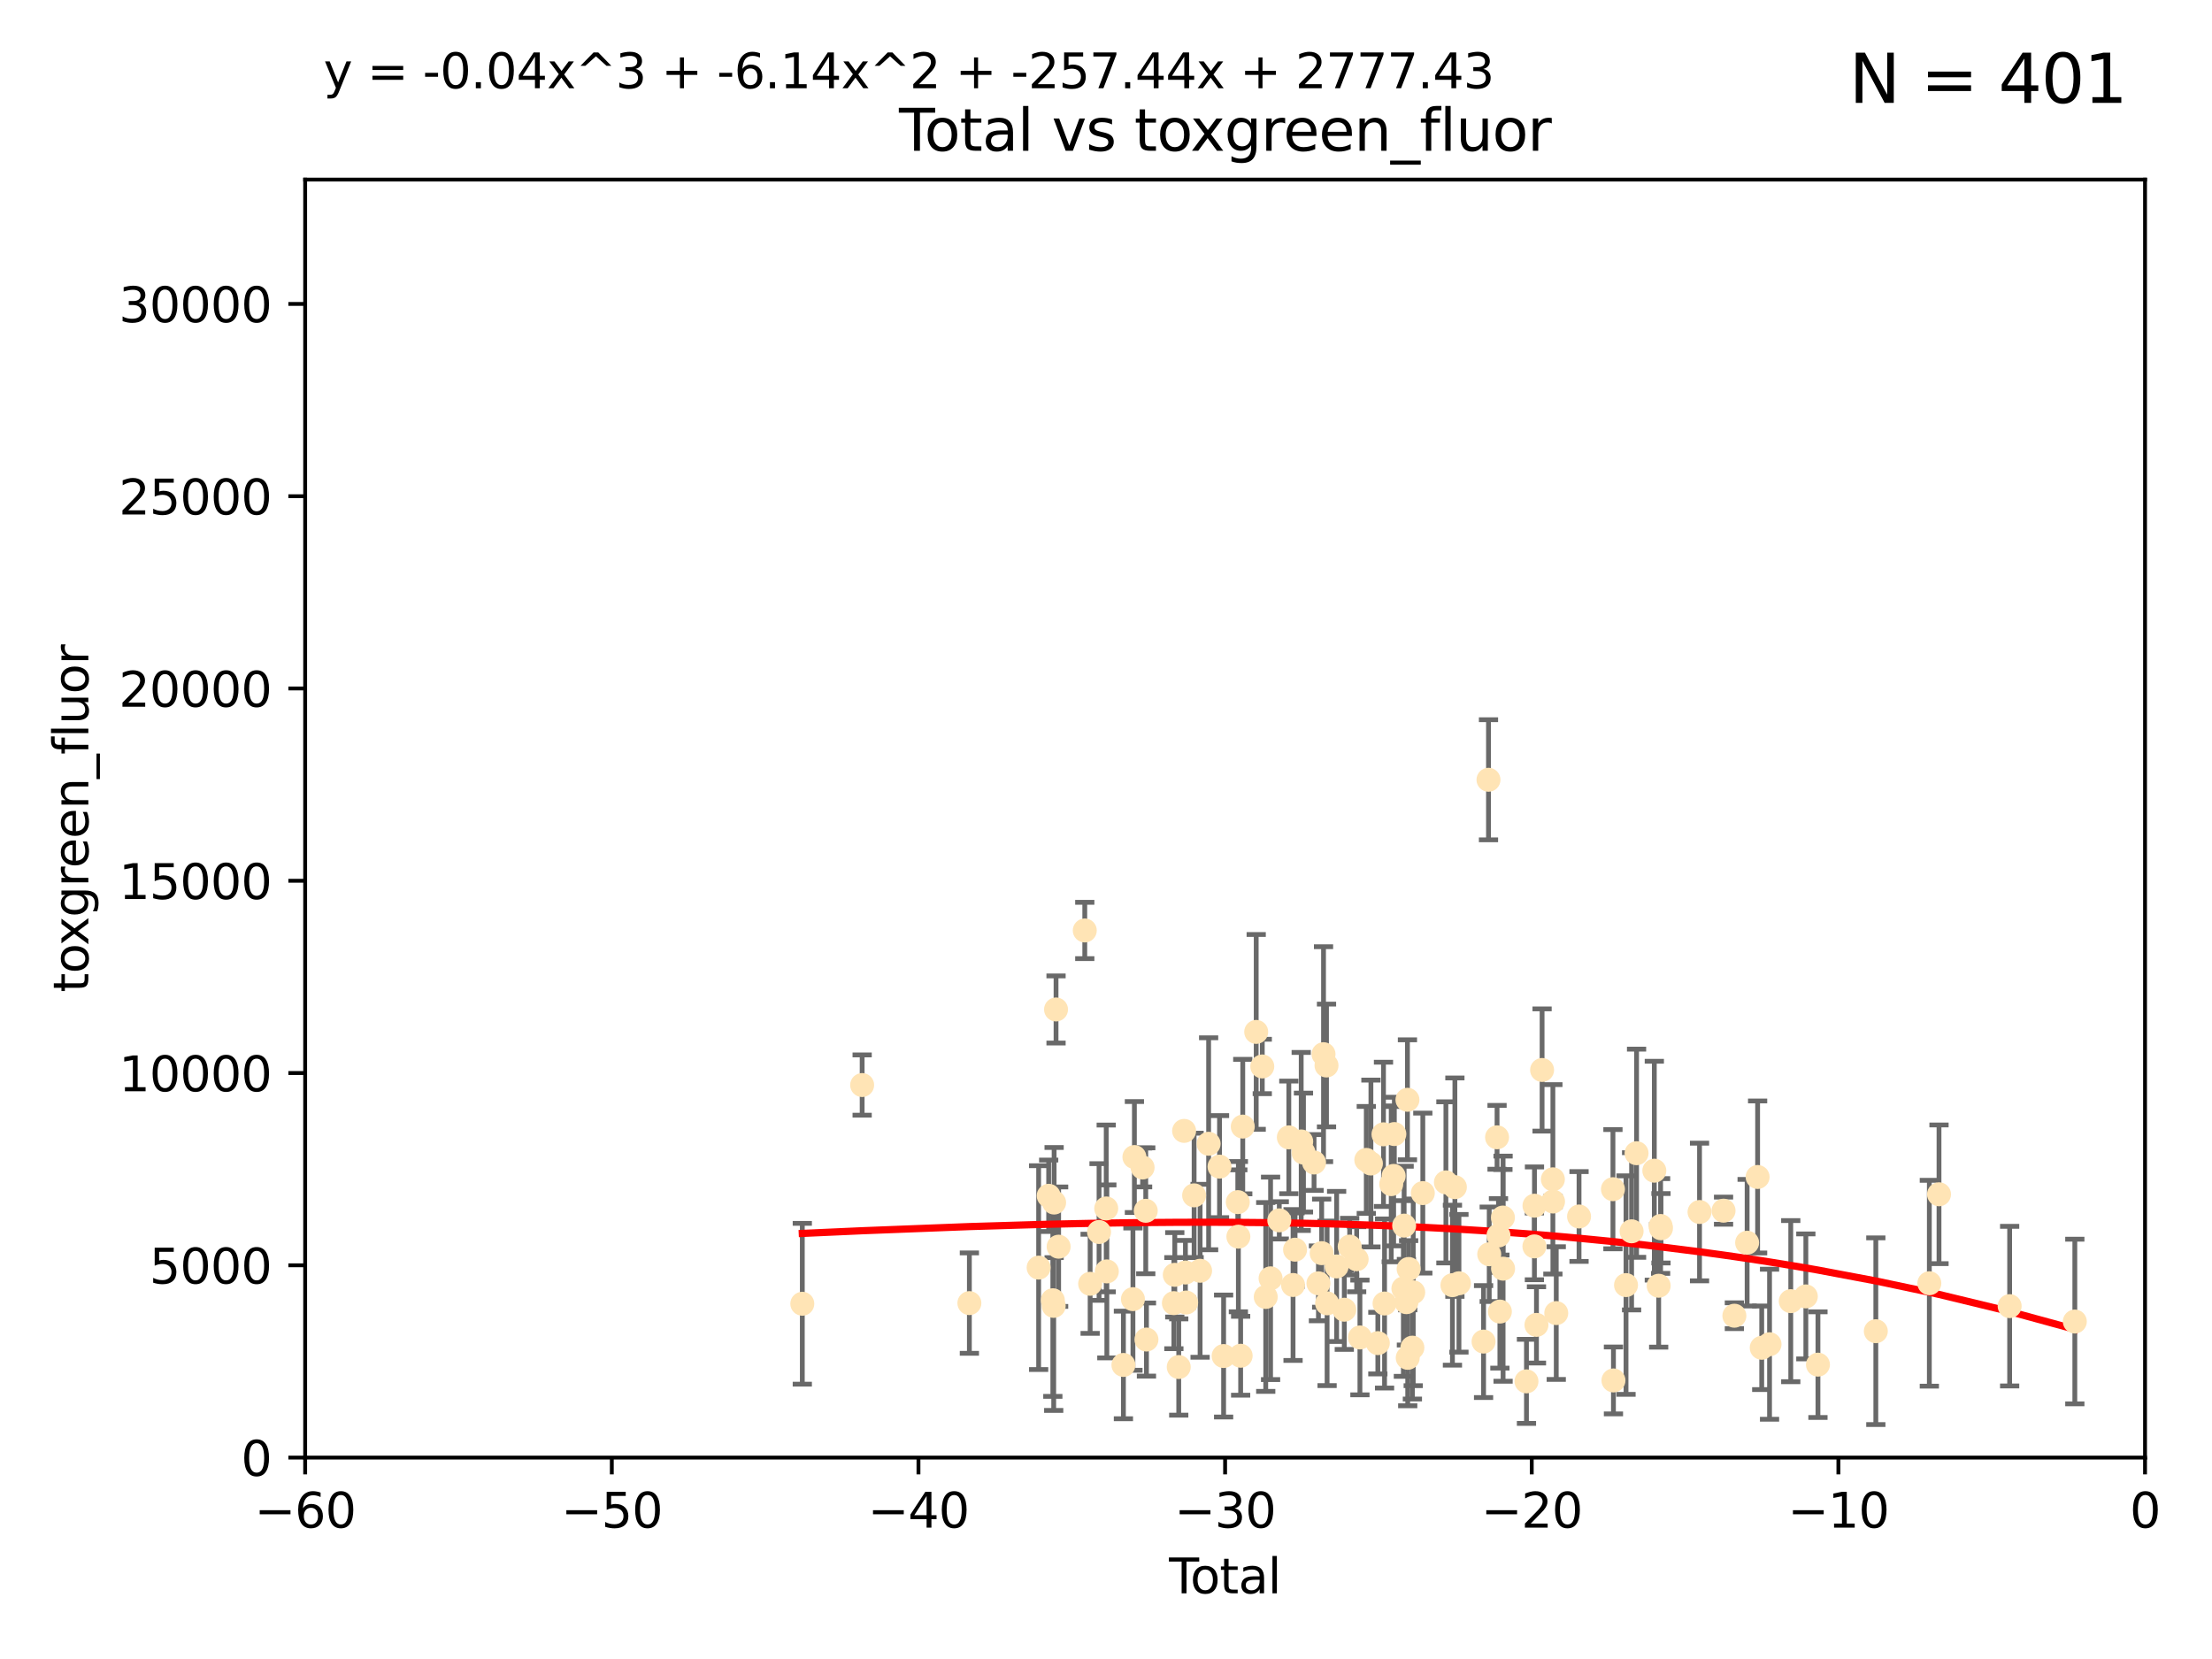 <?xml version="1.0" encoding="utf-8" standalone="no"?>
<!DOCTYPE svg PUBLIC "-//W3C//DTD SVG 1.1//EN"
  "http://www.w3.org/Graphics/SVG/1.1/DTD/svg11.dtd">
<svg xmlns:xlink="http://www.w3.org/1999/xlink" width="460.8pt" height="345.6pt" viewBox="0 0 460.8 345.6" xmlns="http://www.w3.org/2000/svg" version="1.1">
 <defs>
  <style type="text/css">*{stroke-linejoin: round; stroke-linecap: butt}</style>
 </defs>
 <g id="figure_1">
  <g id="patch_1">
   <path d="M 0 345.6 
L 460.8 345.6 
L 460.8 0 
L 0 0 
z
" style="fill: #ffffff"/>
  </g>
  <g id="axes_1">
   <g id="patch_2">
    <path d="M 63.571 303.64 
L 446.85 303.64 
L 446.85 37.411 
L 63.571 37.411 
z
" style="fill: #ffffff"/>
   </g>
   <g id="PathCollection_1">
    <defs>
     <path id="m5b50b5b23e" d="M 0 1.118 
C 0.297 1.118 0.581 1 0.791 0.791 
C 1 0.581 1.118 0.297 1.118 0 
C 1.118 -0.297 1 -0.581 0.791 -0.791 
C 0.581 -1 0.297 -1.118 0 -1.118 
C -0.297 -1.118 -0.581 -1 -0.791 -0.791 
C -1 -0.581 -1.118 -0.297 -1.118 0 
C -1.118 0.297 -1 0.581 -0.791 0.791 
C -0.581 1 -0.297 1.118 0 1.118 
z
" style="stroke: #ffe4b5"/>
    </defs>
    <g clip-path="url(#p472eb3eb6f)">
     <use xlink:href="#m5b50b5b23e" x="167.135" y="271.596" style="fill: #ffe4b5; stroke: #ffe4b5"/>
     <use xlink:href="#m5b50b5b23e" x="179.601" y="226.035" style="fill: #ffe4b5; stroke: #ffe4b5"/>
     <use xlink:href="#m5b50b5b23e" x="201.939" y="271.461" style="fill: #ffe4b5; stroke: #ffe4b5"/>
     <use xlink:href="#m5b50b5b23e" x="216.367" y="264.067" style="fill: #ffe4b5; stroke: #ffe4b5"/>
     <use xlink:href="#m5b50b5b23e" x="218.459" y="249.103" style="fill: #ffe4b5; stroke: #ffe4b5"/>
     <use xlink:href="#m5b50b5b23e" x="219.325" y="270.865" style="fill: #ffe4b5; stroke: #ffe4b5"/>
     <use xlink:href="#m5b50b5b23e" x="219.506" y="272.037" style="fill: #ffe4b5; stroke: #ffe4b5"/>
     <use xlink:href="#m5b50b5b23e" x="219.592" y="250.513" style="fill: #ffe4b5; stroke: #ffe4b5"/>
     <use xlink:href="#m5b50b5b23e" x="219.992" y="210.29" style="fill: #ffe4b5; stroke: #ffe4b5"/>
     <use xlink:href="#m5b50b5b23e" x="220.533" y="259.708" style="fill: #ffe4b5; stroke: #ffe4b5"/>
     <use xlink:href="#m5b50b5b23e" x="225.978" y="193.834" style="fill: #ffe4b5; stroke: #ffe4b5"/>
     <use xlink:href="#m5b50b5b23e" x="227.096" y="267.44" style="fill: #ffe4b5; stroke: #ffe4b5"/>
     <use xlink:href="#m5b50b5b23e" x="228.953" y="256.649" style="fill: #ffe4b5; stroke: #ffe4b5"/>
     <use xlink:href="#m5b50b5b23e" x="230.446" y="251.742" style="fill: #ffe4b5; stroke: #ffe4b5"/>
     <use xlink:href="#m5b50b5b23e" x="230.575" y="264.857" style="fill: #ffe4b5; stroke: #ffe4b5"/>
     <use xlink:href="#m5b50b5b23e" x="234.029" y="284.344" style="fill: #ffe4b5; stroke: #ffe4b5"/>
     <use xlink:href="#m5b50b5b23e" x="236.012" y="270.635" style="fill: #ffe4b5; stroke: #ffe4b5"/>
     <use xlink:href="#m5b50b5b23e" x="236.318" y="241.029" style="fill: #ffe4b5; stroke: #ffe4b5"/>
     <use xlink:href="#m5b50b5b23e" x="238.024" y="243.209" style="fill: #ffe4b5; stroke: #ffe4b5"/>
     <use xlink:href="#m5b50b5b23e" x="238.681" y="252.228" style="fill: #ffe4b5; stroke: #ffe4b5"/>
     <use xlink:href="#m5b50b5b23e" x="238.828" y="279.051" style="fill: #ffe4b5; stroke: #ffe4b5"/>
     <use xlink:href="#m5b50b5b23e" x="244.54" y="271.465" style="fill: #ffe4b5; stroke: #ffe4b5"/>
     <use xlink:href="#m5b50b5b23e" x="244.728" y="265.57" style="fill: #ffe4b5; stroke: #ffe4b5"/>
     <use xlink:href="#m5b50b5b23e" x="245.553" y="284.776" style="fill: #ffe4b5; stroke: #ffe4b5"/>
     <use xlink:href="#m5b50b5b23e" x="246.672" y="235.585" style="fill: #ffe4b5; stroke: #ffe4b5"/>
     <use xlink:href="#m5b50b5b23e" x="246.946" y="265.086" style="fill: #ffe4b5; stroke: #ffe4b5"/>
     <use xlink:href="#m5b50b5b23e" x="247.098" y="271.34" style="fill: #ffe4b5; stroke: #ffe4b5"/>
     <use xlink:href="#m5b50b5b23e" x="248.756" y="249.016" style="fill: #ffe4b5; stroke: #ffe4b5"/>
     <use xlink:href="#m5b50b5b23e" x="250.002" y="264.724" style="fill: #ffe4b5; stroke: #ffe4b5"/>
     <use xlink:href="#m5b50b5b23e" x="251.778" y="238.266" style="fill: #ffe4b5; stroke: #ffe4b5"/>
     <use xlink:href="#m5b50b5b23e" x="254.048" y="243.03" style="fill: #ffe4b5; stroke: #ffe4b5"/>
     <use xlink:href="#m5b50b5b23e" x="254.901" y="282.488" style="fill: #ffe4b5; stroke: #ffe4b5"/>
     <use xlink:href="#m5b50b5b23e" x="257.859" y="250.423" style="fill: #ffe4b5; stroke: #ffe4b5"/>
     <use xlink:href="#m5b50b5b23e" x="257.977" y="257.618" style="fill: #ffe4b5; stroke: #ffe4b5"/>
     <use xlink:href="#m5b50b5b23e" x="258.449" y="282.429" style="fill: #ffe4b5; stroke: #ffe4b5"/>
     <use xlink:href="#m5b50b5b23e" x="258.89" y="234.689" style="fill: #ffe4b5; stroke: #ffe4b5"/>
     <use xlink:href="#m5b50b5b23e" x="261.69" y="214.965" style="fill: #ffe4b5; stroke: #ffe4b5"/>
     <use xlink:href="#m5b50b5b23e" x="262.955" y="222.162" style="fill: #ffe4b5; stroke: #ffe4b5"/>
     <use xlink:href="#m5b50b5b23e" x="263.676" y="270.179" style="fill: #ffe4b5; stroke: #ffe4b5"/>
     <use xlink:href="#m5b50b5b23e" x="264.684" y="266.301" style="fill: #ffe4b5; stroke: #ffe4b5"/>
     <use xlink:href="#m5b50b5b23e" x="266.498" y="254.22" style="fill: #ffe4b5; stroke: #ffe4b5"/>
     <use xlink:href="#m5b50b5b23e" x="268.486" y="236.936" style="fill: #ffe4b5; stroke: #ffe4b5"/>
     <use xlink:href="#m5b50b5b23e" x="269.366" y="267.687" style="fill: #ffe4b5; stroke: #ffe4b5"/>
     <use xlink:href="#m5b50b5b23e" x="269.785" y="260.33" style="fill: #ffe4b5; stroke: #ffe4b5"/>
     <use xlink:href="#m5b50b5b23e" x="271.064" y="237.786" style="fill: #ffe4b5; stroke: #ffe4b5"/>
     <use xlink:href="#m5b50b5b23e" x="271.537" y="240.103" style="fill: #ffe4b5; stroke: #ffe4b5"/>
     <use xlink:href="#m5b50b5b23e" x="273.742" y="242.171" style="fill: #ffe4b5; stroke: #ffe4b5"/>
     <use xlink:href="#m5b50b5b23e" x="274.655" y="267.34" style="fill: #ffe4b5; stroke: #ffe4b5"/>
     <use xlink:href="#m5b50b5b23e" x="275.327" y="261.055" style="fill: #ffe4b5; stroke: #ffe4b5"/>
     <use xlink:href="#m5b50b5b23e" x="275.715" y="219.606" style="fill: #ffe4b5; stroke: #ffe4b5"/>
     <use xlink:href="#m5b50b5b23e" x="276.336" y="221.96" style="fill: #ffe4b5; stroke: #ffe4b5"/>
     <use xlink:href="#m5b50b5b23e" x="276.459" y="271.507" style="fill: #ffe4b5; stroke: #ffe4b5"/>
     <use xlink:href="#m5b50b5b23e" x="278.444" y="263.824" style="fill: #ffe4b5; stroke: #ffe4b5"/>
     <use xlink:href="#m5b50b5b23e" x="280.041" y="272.838" style="fill: #ffe4b5; stroke: #ffe4b5"/>
     <use xlink:href="#m5b50b5b23e" x="281.162" y="259.691" style="fill: #ffe4b5; stroke: #ffe4b5"/>
     <use xlink:href="#m5b50b5b23e" x="282.616" y="262.325" style="fill: #ffe4b5; stroke: #ffe4b5"/>
     <use xlink:href="#m5b50b5b23e" x="283.297" y="278.616" style="fill: #ffe4b5; stroke: #ffe4b5"/>
     <use xlink:href="#m5b50b5b23e" x="284.624" y="241.629" style="fill: #ffe4b5; stroke: #ffe4b5"/>
     <use xlink:href="#m5b50b5b23e" x="285.587" y="242.382" style="fill: #ffe4b5; stroke: #ffe4b5"/>
     <use xlink:href="#m5b50b5b23e" x="287.03" y="279.797" style="fill: #ffe4b5; stroke: #ffe4b5"/>
     <use xlink:href="#m5b50b5b23e" x="288.206" y="236.299" style="fill: #ffe4b5; stroke: #ffe4b5"/>
     <use xlink:href="#m5b50b5b23e" x="288.428" y="271.543" style="fill: #ffe4b5; stroke: #ffe4b5"/>
     <use xlink:href="#m5b50b5b23e" x="289.819" y="246.68" style="fill: #ffe4b5; stroke: #ffe4b5"/>
     <use xlink:href="#m5b50b5b23e" x="290.322" y="244.965" style="fill: #ffe4b5; stroke: #ffe4b5"/>
     <use xlink:href="#m5b50b5b23e" x="290.468" y="236.245" style="fill: #ffe4b5; stroke: #ffe4b5"/>
     <use xlink:href="#m5b50b5b23e" x="292.351" y="268.416" style="fill: #ffe4b5; stroke: #ffe4b5"/>
     <use xlink:href="#m5b50b5b23e" x="292.507" y="255.317" style="fill: #ffe4b5; stroke: #ffe4b5"/>
     <use xlink:href="#m5b50b5b23e" x="292.98" y="271.268" style="fill: #ffe4b5; stroke: #ffe4b5"/>
     <use xlink:href="#m5b50b5b23e" x="293.197" y="229.105" style="fill: #ffe4b5; stroke: #ffe4b5"/>
     <use xlink:href="#m5b50b5b23e" x="293.255" y="282.862" style="fill: #ffe4b5; stroke: #ffe4b5"/>
     <use xlink:href="#m5b50b5b23e" x="293.445" y="264.352" style="fill: #ffe4b5; stroke: #ffe4b5"/>
     <use xlink:href="#m5b50b5b23e" x="294.227" y="280.741" style="fill: #ffe4b5; stroke: #ffe4b5"/>
     <use xlink:href="#m5b50b5b23e" x="294.402" y="269.215" style="fill: #ffe4b5; stroke: #ffe4b5"/>
     <use xlink:href="#m5b50b5b23e" x="296.398" y="248.544" style="fill: #ffe4b5; stroke: #ffe4b5"/>
     <use xlink:href="#m5b50b5b23e" x="301.208" y="246.309" style="fill: #ffe4b5; stroke: #ffe4b5"/>
     <use xlink:href="#m5b50b5b23e" x="302.57" y="267.724" style="fill: #ffe4b5; stroke: #ffe4b5"/>
     <use xlink:href="#m5b50b5b23e" x="303.08" y="247.304" style="fill: #ffe4b5; stroke: #ffe4b5"/>
     <use xlink:href="#m5b50b5b23e" x="303.925" y="267.331" style="fill: #ffe4b5; stroke: #ffe4b5"/>
     <use xlink:href="#m5b50b5b23e" x="309.054" y="279.475" style="fill: #ffe4b5; stroke: #ffe4b5"/>
     <use xlink:href="#m5b50b5b23e" x="310.079" y="162.44" style="fill: #ffe4b5; stroke: #ffe4b5"/>
     <use xlink:href="#m5b50b5b23e" x="310.233" y="261.286" style="fill: #ffe4b5; stroke: #ffe4b5"/>
     <use xlink:href="#m5b50b5b23e" x="311.864" y="236.922" style="fill: #ffe4b5; stroke: #ffe4b5"/>
     <use xlink:href="#m5b50b5b23e" x="312.161" y="257.367" style="fill: #ffe4b5; stroke: #ffe4b5"/>
     <use xlink:href="#m5b50b5b23e" x="312.454" y="273.224" style="fill: #ffe4b5; stroke: #ffe4b5"/>
     <use xlink:href="#m5b50b5b23e" x="313.086" y="253.638" style="fill: #ffe4b5; stroke: #ffe4b5"/>
     <use xlink:href="#m5b50b5b23e" x="313.12" y="264.288" style="fill: #ffe4b5; stroke: #ffe4b5"/>
     <use xlink:href="#m5b50b5b23e" x="317.99" y="287.763" style="fill: #ffe4b5; stroke: #ffe4b5"/>
     <use xlink:href="#m5b50b5b23e" x="319.644" y="259.646" style="fill: #ffe4b5; stroke: #ffe4b5"/>
     <use xlink:href="#m5b50b5b23e" x="319.659" y="251.165" style="fill: #ffe4b5; stroke: #ffe4b5"/>
     <use xlink:href="#m5b50b5b23e" x="320.074" y="276" style="fill: #ffe4b5; stroke: #ffe4b5"/>
     <use xlink:href="#m5b50b5b23e" x="321.245" y="222.895" style="fill: #ffe4b5; stroke: #ffe4b5"/>
     <use xlink:href="#m5b50b5b23e" x="323.494" y="245.674" style="fill: #ffe4b5; stroke: #ffe4b5"/>
     <use xlink:href="#m5b50b5b23e" x="323.526" y="250.299" style="fill: #ffe4b5; stroke: #ffe4b5"/>
     <use xlink:href="#m5b50b5b23e" x="324.196" y="273.541" style="fill: #ffe4b5; stroke: #ffe4b5"/>
     <use xlink:href="#m5b50b5b23e" x="328.943" y="253.418" style="fill: #ffe4b5; stroke: #ffe4b5"/>
     <use xlink:href="#m5b50b5b23e" x="336.006" y="247.731" style="fill: #ffe4b5; stroke: #ffe4b5"/>
     <use xlink:href="#m5b50b5b23e" x="336.111" y="287.57" style="fill: #ffe4b5; stroke: #ffe4b5"/>
     <use xlink:href="#m5b50b5b23e" x="338.73" y="267.709" style="fill: #ffe4b5; stroke: #ffe4b5"/>
     <use xlink:href="#m5b50b5b23e" x="339.892" y="256.503" style="fill: #ffe4b5; stroke: #ffe4b5"/>
     <use xlink:href="#m5b50b5b23e" x="340.925" y="240.236" style="fill: #ffe4b5; stroke: #ffe4b5"/>
     <use xlink:href="#m5b50b5b23e" x="344.626" y="243.876" style="fill: #ffe4b5; stroke: #ffe4b5"/>
     <use xlink:href="#m5b50b5b23e" x="345.532" y="267.845" style="fill: #ffe4b5; stroke: #ffe4b5"/>
     <use xlink:href="#m5b50b5b23e" x="345.935" y="255.397" style="fill: #ffe4b5; stroke: #ffe4b5"/>
     <use xlink:href="#m5b50b5b23e" x="346.011" y="255.871" style="fill: #ffe4b5; stroke: #ffe4b5"/>
     <use xlink:href="#m5b50b5b23e" x="354.043" y="252.48" style="fill: #ffe4b5; stroke: #ffe4b5"/>
     <use xlink:href="#m5b50b5b23e" x="359.047" y="252.206" style="fill: #ffe4b5; stroke: #ffe4b5"/>
     <use xlink:href="#m5b50b5b23e" x="361.302" y="274.088" style="fill: #ffe4b5; stroke: #ffe4b5"/>
     <use xlink:href="#m5b50b5b23e" x="363.958" y="258.879" style="fill: #ffe4b5; stroke: #ffe4b5"/>
     <use xlink:href="#m5b50b5b23e" x="366.143" y="245.186" style="fill: #ffe4b5; stroke: #ffe4b5"/>
     <use xlink:href="#m5b50b5b23e" x="366.999" y="280.77" style="fill: #ffe4b5; stroke: #ffe4b5"/>
     <use xlink:href="#m5b50b5b23e" x="368.627" y="280.028" style="fill: #ffe4b5; stroke: #ffe4b5"/>
     <use xlink:href="#m5b50b5b23e" x="373.048" y="271.053" style="fill: #ffe4b5; stroke: #ffe4b5"/>
     <use xlink:href="#m5b50b5b23e" x="376.19" y="270.065" style="fill: #ffe4b5; stroke: #ffe4b5"/>
     <use xlink:href="#m5b50b5b23e" x="378.713" y="284.28" style="fill: #ffe4b5; stroke: #ffe4b5"/>
     <use xlink:href="#m5b50b5b23e" x="390.768" y="277.315" style="fill: #ffe4b5; stroke: #ffe4b5"/>
     <use xlink:href="#m5b50b5b23e" x="401.916" y="267.322" style="fill: #ffe4b5; stroke: #ffe4b5"/>
     <use xlink:href="#m5b50b5b23e" x="403.931" y="248.792" style="fill: #ffe4b5; stroke: #ffe4b5"/>
     <use xlink:href="#m5b50b5b23e" x="418.647" y="272.093" style="fill: #ffe4b5; stroke: #ffe4b5"/>
     <use xlink:href="#m5b50b5b23e" x="432.223" y="275.298" style="fill: #ffe4b5; stroke: #ffe4b5"/>
    </g>
   </g>
   <g id="matplotlib.axis_1">
    <g id="xtick_1">
     <g id="line2d_1">
      <defs>
       <path id="m22a3287466" d="M 0 0 
L 0 3.5 
" style="stroke: #000000; stroke-width: 0.8"/>
      </defs>
      <g>
       <use xlink:href="#m22a3287466" x="63.571" y="303.64" style="stroke: #000000; stroke-width: 0.8"/>
      </g>
     </g>
     <g id="text_1">
      <!-- −60 -->
      <g transform="translate(53.019 318.238)scale(0.1 -0.1)">
       <defs>
        <path id="DejaVuSans-2212" d="M 678 2272 
L 4684 2272 
L 4684 1741 
L 678 1741 
L 678 2272 
z
" transform="scale(0.016)"/>
        <path id="DejaVuSans-36" d="M 2113 2584 
Q 1688 2584 1439 2293 
Q 1191 2003 1191 1497 
Q 1191 994 1439 701 
Q 1688 409 2113 409 
Q 2538 409 2786 701 
Q 3034 994 3034 1497 
Q 3034 2003 2786 2293 
Q 2538 2584 2113 2584 
z
M 3366 4563 
L 3366 3988 
Q 3128 4100 2886 4159 
Q 2644 4219 2406 4219 
Q 1781 4219 1451 3797 
Q 1122 3375 1075 2522 
Q 1259 2794 1537 2939 
Q 1816 3084 2150 3084 
Q 2853 3084 3261 2657 
Q 3669 2231 3669 1497 
Q 3669 778 3244 343 
Q 2819 -91 2113 -91 
Q 1303 -91 875 529 
Q 447 1150 447 2328 
Q 447 3434 972 4092 
Q 1497 4750 2381 4750 
Q 2619 4750 2861 4703 
Q 3103 4656 3366 4563 
z
" transform="scale(0.016)"/>
        <path id="DejaVuSans-30" d="M 2034 4250 
Q 1547 4250 1301 3770 
Q 1056 3291 1056 2328 
Q 1056 1369 1301 889 
Q 1547 409 2034 409 
Q 2525 409 2770 889 
Q 3016 1369 3016 2328 
Q 3016 3291 2770 3770 
Q 2525 4250 2034 4250 
z
M 2034 4750 
Q 2819 4750 3233 4129 
Q 3647 3509 3647 2328 
Q 3647 1150 3233 529 
Q 2819 -91 2034 -91 
Q 1250 -91 836 529 
Q 422 1150 422 2328 
Q 422 3509 836 4129 
Q 1250 4750 2034 4750 
z
" transform="scale(0.016)"/>
       </defs>
       <use xlink:href="#DejaVuSans-2212"/>
       <use xlink:href="#DejaVuSans-36" x="83.789"/>
       <use xlink:href="#DejaVuSans-30" x="147.412"/>
      </g>
     </g>
    </g>
    <g id="xtick_2">
     <g id="line2d_2">
      <g>
       <use xlink:href="#m22a3287466" x="127.451" y="303.64" style="stroke: #000000; stroke-width: 0.8"/>
      </g>
     </g>
     <g id="text_2">
      <!-- −50 -->
      <g transform="translate(116.899 318.238)scale(0.1 -0.1)">
       <defs>
        <path id="DejaVuSans-35" d="M 691 4666 
L 3169 4666 
L 3169 4134 
L 1269 4134 
L 1269 2991 
Q 1406 3038 1543 3061 
Q 1681 3084 1819 3084 
Q 2600 3084 3056 2656 
Q 3513 2228 3513 1497 
Q 3513 744 3044 326 
Q 2575 -91 1722 -91 
Q 1428 -91 1123 -41 
Q 819 9 494 109 
L 494 744 
Q 775 591 1075 516 
Q 1375 441 1709 441 
Q 2250 441 2565 725 
Q 2881 1009 2881 1497 
Q 2881 1984 2565 2268 
Q 2250 2553 1709 2553 
Q 1456 2553 1204 2497 
Q 953 2441 691 2322 
L 691 4666 
z
" transform="scale(0.016)"/>
       </defs>
       <use xlink:href="#DejaVuSans-2212"/>
       <use xlink:href="#DejaVuSans-35" x="83.789"/>
       <use xlink:href="#DejaVuSans-30" x="147.412"/>
      </g>
     </g>
    </g>
    <g id="xtick_3">
     <g id="line2d_3">
      <g>
       <use xlink:href="#m22a3287466" x="191.331" y="303.64" style="stroke: #000000; stroke-width: 0.8"/>
      </g>
     </g>
     <g id="text_3">
      <!-- −40 -->
      <g transform="translate(180.778 318.238)scale(0.1 -0.1)">
       <defs>
        <path id="DejaVuSans-34" d="M 2419 4116 
L 825 1625 
L 2419 1625 
L 2419 4116 
z
M 2253 4666 
L 3047 4666 
L 3047 1625 
L 3713 1625 
L 3713 1100 
L 3047 1100 
L 3047 0 
L 2419 0 
L 2419 1100 
L 313 1100 
L 313 1709 
L 2253 4666 
z
" transform="scale(0.016)"/>
       </defs>
       <use xlink:href="#DejaVuSans-2212"/>
       <use xlink:href="#DejaVuSans-34" x="83.789"/>
       <use xlink:href="#DejaVuSans-30" x="147.412"/>
      </g>
     </g>
    </g>
    <g id="xtick_4">
     <g id="line2d_4">
      <g>
       <use xlink:href="#m22a3287466" x="255.211" y="303.64" style="stroke: #000000; stroke-width: 0.8"/>
      </g>
     </g>
     <g id="text_4">
      <!-- −30 -->
      <g transform="translate(244.658 318.238)scale(0.1 -0.1)">
       <defs>
        <path id="DejaVuSans-33" d="M 2597 2516 
Q 3050 2419 3304 2112 
Q 3559 1806 3559 1356 
Q 3559 666 3084 287 
Q 2609 -91 1734 -91 
Q 1441 -91 1130 -33 
Q 819 25 488 141 
L 488 750 
Q 750 597 1062 519 
Q 1375 441 1716 441 
Q 2309 441 2620 675 
Q 2931 909 2931 1356 
Q 2931 1769 2642 2001 
Q 2353 2234 1838 2234 
L 1294 2234 
L 1294 2753 
L 1863 2753 
Q 2328 2753 2575 2939 
Q 2822 3125 2822 3475 
Q 2822 3834 2567 4026 
Q 2313 4219 1838 4219 
Q 1578 4219 1281 4162 
Q 984 4106 628 3988 
L 628 4550 
Q 988 4650 1302 4700 
Q 1616 4750 1894 4750 
Q 2613 4750 3031 4423 
Q 3450 4097 3450 3541 
Q 3450 3153 3228 2886 
Q 3006 2619 2597 2516 
z
" transform="scale(0.016)"/>
       </defs>
       <use xlink:href="#DejaVuSans-2212"/>
       <use xlink:href="#DejaVuSans-33" x="83.789"/>
       <use xlink:href="#DejaVuSans-30" x="147.412"/>
      </g>
     </g>
    </g>
    <g id="xtick_5">
     <g id="line2d_5">
      <g>
       <use xlink:href="#m22a3287466" x="319.09" y="303.64" style="stroke: #000000; stroke-width: 0.8"/>
      </g>
     </g>
     <g id="text_5">
      <!-- −20 -->
      <g transform="translate(308.538 318.238)scale(0.1 -0.1)">
       <defs>
        <path id="DejaVuSans-32" d="M 1228 531 
L 3431 531 
L 3431 0 
L 469 0 
L 469 531 
Q 828 903 1448 1529 
Q 2069 2156 2228 2338 
Q 2531 2678 2651 2914 
Q 2772 3150 2772 3378 
Q 2772 3750 2511 3984 
Q 2250 4219 1831 4219 
Q 1534 4219 1204 4116 
Q 875 4013 500 3803 
L 500 4441 
Q 881 4594 1212 4672 
Q 1544 4750 1819 4750 
Q 2544 4750 2975 4387 
Q 3406 4025 3406 3419 
Q 3406 3131 3298 2873 
Q 3191 2616 2906 2266 
Q 2828 2175 2409 1742 
Q 1991 1309 1228 531 
z
" transform="scale(0.016)"/>
       </defs>
       <use xlink:href="#DejaVuSans-2212"/>
       <use xlink:href="#DejaVuSans-32" x="83.789"/>
       <use xlink:href="#DejaVuSans-30" x="147.412"/>
      </g>
     </g>
    </g>
    <g id="xtick_6">
     <g id="line2d_6">
      <g>
       <use xlink:href="#m22a3287466" x="382.97" y="303.64" style="stroke: #000000; stroke-width: 0.8"/>
      </g>
     </g>
     <g id="text_6">
      <!-- −10 -->
      <g transform="translate(372.418 318.238)scale(0.1 -0.1)">
       <defs>
        <path id="DejaVuSans-31" d="M 794 531 
L 1825 531 
L 1825 4091 
L 703 3866 
L 703 4441 
L 1819 4666 
L 2450 4666 
L 2450 531 
L 3481 531 
L 3481 0 
L 794 0 
L 794 531 
z
" transform="scale(0.016)"/>
       </defs>
       <use xlink:href="#DejaVuSans-2212"/>
       <use xlink:href="#DejaVuSans-31" x="83.789"/>
       <use xlink:href="#DejaVuSans-30" x="147.412"/>
      </g>
     </g>
    </g>
    <g id="xtick_7">
     <g id="line2d_7">
      <g>
       <use xlink:href="#m22a3287466" x="446.85" y="303.64" style="stroke: #000000; stroke-width: 0.8"/>
      </g>
     </g>
     <g id="text_7">
      <!-- 0 -->
      <g transform="translate(443.669 318.238)scale(0.1 -0.1)">
       <use xlink:href="#DejaVuSans-30"/>
      </g>
     </g>
    </g>
    <g id="text_8">
     <!-- Total -->
     <g transform="translate(243.534 331.917)scale(0.1 -0.1)">
      <defs>
       <path id="DejaVuSans-54" d="M -19 4666 
L 3928 4666 
L 3928 4134 
L 2272 4134 
L 2272 0 
L 1638 0 
L 1638 4134 
L -19 4134 
L -19 4666 
z
" transform="scale(0.016)"/>
       <path id="DejaVuSans-6f" d="M 1959 3097 
Q 1497 3097 1228 2736 
Q 959 2375 959 1747 
Q 959 1119 1226 758 
Q 1494 397 1959 397 
Q 2419 397 2687 759 
Q 2956 1122 2956 1747 
Q 2956 2369 2687 2733 
Q 2419 3097 1959 3097 
z
M 1959 3584 
Q 2709 3584 3137 3096 
Q 3566 2609 3566 1747 
Q 3566 888 3137 398 
Q 2709 -91 1959 -91 
Q 1206 -91 779 398 
Q 353 888 353 1747 
Q 353 2609 779 3096 
Q 1206 3584 1959 3584 
z
" transform="scale(0.016)"/>
       <path id="DejaVuSans-74" d="M 1172 4494 
L 1172 3500 
L 2356 3500 
L 2356 3053 
L 1172 3053 
L 1172 1153 
Q 1172 725 1289 603 
Q 1406 481 1766 481 
L 2356 481 
L 2356 0 
L 1766 0 
Q 1100 0 847 248 
Q 594 497 594 1153 
L 594 3053 
L 172 3053 
L 172 3500 
L 594 3500 
L 594 4494 
L 1172 4494 
z
" transform="scale(0.016)"/>
       <path id="DejaVuSans-61" d="M 2194 1759 
Q 1497 1759 1228 1600 
Q 959 1441 959 1056 
Q 959 750 1161 570 
Q 1363 391 1709 391 
Q 2188 391 2477 730 
Q 2766 1069 2766 1631 
L 2766 1759 
L 2194 1759 
z
M 3341 1997 
L 3341 0 
L 2766 0 
L 2766 531 
Q 2569 213 2275 61 
Q 1981 -91 1556 -91 
Q 1019 -91 701 211 
Q 384 513 384 1019 
Q 384 1609 779 1909 
Q 1175 2209 1959 2209 
L 2766 2209 
L 2766 2266 
Q 2766 2663 2505 2880 
Q 2244 3097 1772 3097 
Q 1472 3097 1187 3025 
Q 903 2953 641 2809 
L 641 3341 
Q 956 3463 1253 3523 
Q 1550 3584 1831 3584 
Q 2591 3584 2966 3190 
Q 3341 2797 3341 1997 
z
" transform="scale(0.016)"/>
       <path id="DejaVuSans-6c" d="M 603 4863 
L 1178 4863 
L 1178 0 
L 603 0 
L 603 4863 
z
" transform="scale(0.016)"/>
      </defs>
      <use xlink:href="#DejaVuSans-54"/>
      <use xlink:href="#DejaVuSans-6f" x="44.084"/>
      <use xlink:href="#DejaVuSans-74" x="105.266"/>
      <use xlink:href="#DejaVuSans-61" x="144.475"/>
      <use xlink:href="#DejaVuSans-6c" x="205.754"/>
     </g>
    </g>
   </g>
   <g id="matplotlib.axis_2">
    <g id="ytick_1">
     <g id="line2d_8">
      <defs>
       <path id="mb074c2552c" d="M 0 0 
L -3.5 0 
" style="stroke: #000000; stroke-width: 0.8"/>
      </defs>
      <g>
       <use xlink:href="#mb074c2552c" x="63.571" y="303.64" style="stroke: #000000; stroke-width: 0.8"/>
      </g>
     </g>
     <g id="text_9">
      <!-- 0 -->
      <g transform="translate(50.209 307.439)scale(0.1 -0.1)">
       <use xlink:href="#DejaVuSans-30"/>
      </g>
     </g>
    </g>
    <g id="ytick_2">
     <g id="line2d_9">
      <g>
       <use xlink:href="#mb074c2552c" x="63.571" y="263.586" style="stroke: #000000; stroke-width: 0.8"/>
      </g>
     </g>
     <g id="text_10">
      <!-- 5000 -->
      <g transform="translate(31.121 267.385)scale(0.1 -0.1)">
       <use xlink:href="#DejaVuSans-35"/>
       <use xlink:href="#DejaVuSans-30" x="63.623"/>
       <use xlink:href="#DejaVuSans-30" x="127.246"/>
       <use xlink:href="#DejaVuSans-30" x="190.869"/>
      </g>
     </g>
    </g>
    <g id="ytick_3">
     <g id="line2d_10">
      <g>
       <use xlink:href="#mb074c2552c" x="63.571" y="223.532" style="stroke: #000000; stroke-width: 0.8"/>
      </g>
     </g>
     <g id="text_11">
      <!-- 10000 -->
      <g transform="translate(24.759 227.331)scale(0.1 -0.1)">
       <use xlink:href="#DejaVuSans-31"/>
       <use xlink:href="#DejaVuSans-30" x="63.623"/>
       <use xlink:href="#DejaVuSans-30" x="127.246"/>
       <use xlink:href="#DejaVuSans-30" x="190.869"/>
       <use xlink:href="#DejaVuSans-30" x="254.492"/>
      </g>
     </g>
    </g>
    <g id="ytick_4">
     <g id="line2d_11">
      <g>
       <use xlink:href="#mb074c2552c" x="63.571" y="183.478" style="stroke: #000000; stroke-width: 0.8"/>
      </g>
     </g>
     <g id="text_12">
      <!-- 15000 -->
      <g transform="translate(24.759 187.278)scale(0.1 -0.1)">
       <use xlink:href="#DejaVuSans-31"/>
       <use xlink:href="#DejaVuSans-35" x="63.623"/>
       <use xlink:href="#DejaVuSans-30" x="127.246"/>
       <use xlink:href="#DejaVuSans-30" x="190.869"/>
       <use xlink:href="#DejaVuSans-30" x="254.492"/>
      </g>
     </g>
    </g>
    <g id="ytick_5">
     <g id="line2d_12">
      <g>
       <use xlink:href="#mb074c2552c" x="63.571" y="143.424" style="stroke: #000000; stroke-width: 0.8"/>
      </g>
     </g>
     <g id="text_13">
      <!-- 20000 -->
      <g transform="translate(24.759 147.224)scale(0.1 -0.1)">
       <use xlink:href="#DejaVuSans-32"/>
       <use xlink:href="#DejaVuSans-30" x="63.623"/>
       <use xlink:href="#DejaVuSans-30" x="127.246"/>
       <use xlink:href="#DejaVuSans-30" x="190.869"/>
       <use xlink:href="#DejaVuSans-30" x="254.492"/>
      </g>
     </g>
    </g>
    <g id="ytick_6">
     <g id="line2d_13">
      <g>
       <use xlink:href="#mb074c2552c" x="63.571" y="103.371" style="stroke: #000000; stroke-width: 0.8"/>
      </g>
     </g>
     <g id="text_14">
      <!-- 25000 -->
      <g transform="translate(24.759 107.17)scale(0.1 -0.1)">
       <use xlink:href="#DejaVuSans-32"/>
       <use xlink:href="#DejaVuSans-35" x="63.623"/>
       <use xlink:href="#DejaVuSans-30" x="127.246"/>
       <use xlink:href="#DejaVuSans-30" x="190.869"/>
       <use xlink:href="#DejaVuSans-30" x="254.492"/>
      </g>
     </g>
    </g>
    <g id="ytick_7">
     <g id="line2d_14">
      <g>
       <use xlink:href="#mb074c2552c" x="63.571" y="63.317" style="stroke: #000000; stroke-width: 0.8"/>
      </g>
     </g>
     <g id="text_15">
      <!-- 30000 -->
      <g transform="translate(24.759 67.116)scale(0.1 -0.1)">
       <use xlink:href="#DejaVuSans-33"/>
       <use xlink:href="#DejaVuSans-30" x="63.623"/>
       <use xlink:href="#DejaVuSans-30" x="127.246"/>
       <use xlink:href="#DejaVuSans-30" x="190.869"/>
       <use xlink:href="#DejaVuSans-30" x="254.492"/>
      </g>
     </g>
    </g>
    <g id="text_16">
     <!-- toxgreen_fluor -->
     <g transform="translate(18.401 206.72)rotate(-90)scale(0.1 -0.1)">
      <defs>
       <path id="DejaVuSans-78" d="M 3513 3500 
L 2247 1797 
L 3578 0 
L 2900 0 
L 1881 1375 
L 863 0 
L 184 0 
L 1544 1831 
L 300 3500 
L 978 3500 
L 1906 2253 
L 2834 3500 
L 3513 3500 
z
" transform="scale(0.016)"/>
       <path id="DejaVuSans-67" d="M 2906 1791 
Q 2906 2416 2648 2759 
Q 2391 3103 1925 3103 
Q 1463 3103 1205 2759 
Q 947 2416 947 1791 
Q 947 1169 1205 825 
Q 1463 481 1925 481 
Q 2391 481 2648 825 
Q 2906 1169 2906 1791 
z
M 3481 434 
Q 3481 -459 3084 -895 
Q 2688 -1331 1869 -1331 
Q 1566 -1331 1297 -1286 
Q 1028 -1241 775 -1147 
L 775 -588 
Q 1028 -725 1275 -790 
Q 1522 -856 1778 -856 
Q 2344 -856 2625 -561 
Q 2906 -266 2906 331 
L 2906 616 
Q 2728 306 2450 153 
Q 2172 0 1784 0 
Q 1141 0 747 490 
Q 353 981 353 1791 
Q 353 2603 747 3093 
Q 1141 3584 1784 3584 
Q 2172 3584 2450 3431 
Q 2728 3278 2906 2969 
L 2906 3500 
L 3481 3500 
L 3481 434 
z
" transform="scale(0.016)"/>
       <path id="DejaVuSans-72" d="M 2631 2963 
Q 2534 3019 2420 3045 
Q 2306 3072 2169 3072 
Q 1681 3072 1420 2755 
Q 1159 2438 1159 1844 
L 1159 0 
L 581 0 
L 581 3500 
L 1159 3500 
L 1159 2956 
Q 1341 3275 1631 3429 
Q 1922 3584 2338 3584 
Q 2397 3584 2469 3576 
Q 2541 3569 2628 3553 
L 2631 2963 
z
" transform="scale(0.016)"/>
       <path id="DejaVuSans-65" d="M 3597 1894 
L 3597 1613 
L 953 1613 
Q 991 1019 1311 708 
Q 1631 397 2203 397 
Q 2534 397 2845 478 
Q 3156 559 3463 722 
L 3463 178 
Q 3153 47 2828 -22 
Q 2503 -91 2169 -91 
Q 1331 -91 842 396 
Q 353 884 353 1716 
Q 353 2575 817 3079 
Q 1281 3584 2069 3584 
Q 2775 3584 3186 3129 
Q 3597 2675 3597 1894 
z
M 3022 2063 
Q 3016 2534 2758 2815 
Q 2500 3097 2075 3097 
Q 1594 3097 1305 2825 
Q 1016 2553 972 2059 
L 3022 2063 
z
" transform="scale(0.016)"/>
       <path id="DejaVuSans-6e" d="M 3513 2113 
L 3513 0 
L 2938 0 
L 2938 2094 
Q 2938 2591 2744 2837 
Q 2550 3084 2163 3084 
Q 1697 3084 1428 2787 
Q 1159 2491 1159 1978 
L 1159 0 
L 581 0 
L 581 3500 
L 1159 3500 
L 1159 2956 
Q 1366 3272 1645 3428 
Q 1925 3584 2291 3584 
Q 2894 3584 3203 3211 
Q 3513 2838 3513 2113 
z
" transform="scale(0.016)"/>
       <path id="DejaVuSans-5f" d="M 3263 -1063 
L 3263 -1509 
L -63 -1509 
L -63 -1063 
L 3263 -1063 
z
" transform="scale(0.016)"/>
       <path id="DejaVuSans-66" d="M 2375 4863 
L 2375 4384 
L 1825 4384 
Q 1516 4384 1395 4259 
Q 1275 4134 1275 3809 
L 1275 3500 
L 2222 3500 
L 2222 3053 
L 1275 3053 
L 1275 0 
L 697 0 
L 697 3053 
L 147 3053 
L 147 3500 
L 697 3500 
L 697 3744 
Q 697 4328 969 4595 
Q 1241 4863 1831 4863 
L 2375 4863 
z
" transform="scale(0.016)"/>
       <path id="DejaVuSans-75" d="M 544 1381 
L 544 3500 
L 1119 3500 
L 1119 1403 
Q 1119 906 1312 657 
Q 1506 409 1894 409 
Q 2359 409 2629 706 
Q 2900 1003 2900 1516 
L 2900 3500 
L 3475 3500 
L 3475 0 
L 2900 0 
L 2900 538 
Q 2691 219 2414 64 
Q 2138 -91 1772 -91 
Q 1169 -91 856 284 
Q 544 659 544 1381 
z
M 1991 3584 
L 1991 3584 
z
" transform="scale(0.016)"/>
      </defs>
      <use xlink:href="#DejaVuSans-74"/>
      <use xlink:href="#DejaVuSans-6f" x="39.209"/>
      <use xlink:href="#DejaVuSans-78" x="97.266"/>
      <use xlink:href="#DejaVuSans-67" x="156.445"/>
      <use xlink:href="#DejaVuSans-72" x="219.922"/>
      <use xlink:href="#DejaVuSans-65" x="258.785"/>
      <use xlink:href="#DejaVuSans-65" x="320.309"/>
      <use xlink:href="#DejaVuSans-6e" x="381.832"/>
      <use xlink:href="#DejaVuSans-5f" x="445.211"/>
      <use xlink:href="#DejaVuSans-66" x="495.211"/>
      <use xlink:href="#DejaVuSans-6c" x="530.416"/>
      <use xlink:href="#DejaVuSans-75" x="558.199"/>
      <use xlink:href="#DejaVuSans-6f" x="621.578"/>
      <use xlink:href="#DejaVuSans-72" x="682.76"/>
     </g>
    </g>
   </g>
   <g id="LineCollection_1">
    <path d="M 167.135 288.345 
L 167.135 254.847 
" clip-path="url(#p472eb3eb6f)" style="fill: none; stroke: #696969"/>
    <path d="M 179.601 232.311 
L 179.601 219.76 
" clip-path="url(#p472eb3eb6f)" style="fill: none; stroke: #696969"/>
    <path d="M 201.939 281.916 
L 201.939 261.006 
" clip-path="url(#p472eb3eb6f)" style="fill: none; stroke: #696969"/>
    <path d="M 216.367 285.293 
L 216.367 242.842 
" clip-path="url(#p472eb3eb6f)" style="fill: none; stroke: #696969"/>
    <path d="M 218.459 256.541 
L 218.459 241.666 
" clip-path="url(#p472eb3eb6f)" style="fill: none; stroke: #696969"/>
    <path d="M 219.325 290.886 
L 219.325 250.843 
" clip-path="url(#p472eb3eb6f)" style="fill: none; stroke: #696969"/>
    <path d="M 219.506 293.819 
L 219.506 250.255 
" clip-path="url(#p472eb3eb6f)" style="fill: none; stroke: #696969"/>
    <path d="M 219.592 261.983 
L 219.592 239.043 
" clip-path="url(#p472eb3eb6f)" style="fill: none; stroke: #696969"/>
    <path d="M 219.992 217.282 
L 219.992 203.297 
" clip-path="url(#p472eb3eb6f)" style="fill: none; stroke: #696969"/>
    <path d="M 220.533 272.15 
L 220.533 247.265 
" clip-path="url(#p472eb3eb6f)" style="fill: none; stroke: #696969"/>
    <path d="M 225.978 199.699 
L 225.978 187.969 
" clip-path="url(#p472eb3eb6f)" style="fill: none; stroke: #696969"/>
    <path d="M 227.096 277.765 
L 227.096 257.115 
" clip-path="url(#p472eb3eb6f)" style="fill: none; stroke: #696969"/>
    <path d="M 228.953 270.885 
L 228.953 242.414 
" clip-path="url(#p472eb3eb6f)" style="fill: none; stroke: #696969"/>
    <path d="M 230.446 269.114 
L 230.446 234.37 
" clip-path="url(#p472eb3eb6f)" style="fill: none; stroke: #696969"/>
    <path d="M 230.575 282.872 
L 230.575 246.841 
" clip-path="url(#p472eb3eb6f)" style="fill: none; stroke: #696969"/>
    <path d="M 234.029 295.553 
L 234.029 273.136 
" clip-path="url(#p472eb3eb6f)" style="fill: none; stroke: #696969"/>
    <path d="M 236.012 285.451 
L 236.012 255.819 
" clip-path="url(#p472eb3eb6f)" style="fill: none; stroke: #696969"/>
    <path d="M 236.318 252.589 
L 236.318 229.47 
" clip-path="url(#p472eb3eb6f)" style="fill: none; stroke: #696969"/>
    <path d="M 238.024 247.256 
L 238.024 239.161 
" clip-path="url(#p472eb3eb6f)" style="fill: none; stroke: #696969"/>
    <path d="M 238.681 265.341 
L 238.681 239.114 
" clip-path="url(#p472eb3eb6f)" style="fill: none; stroke: #696969"/>
    <path d="M 238.828 286.668 
L 238.828 271.434 
" clip-path="url(#p472eb3eb6f)" style="fill: none; stroke: #696969"/>
    <path d="M 244.54 280.957 
L 244.54 261.973 
" clip-path="url(#p472eb3eb6f)" style="fill: none; stroke: #696969"/>
    <path d="M 244.728 274.364 
L 244.728 256.776 
" clip-path="url(#p472eb3eb6f)" style="fill: none; stroke: #696969"/>
    <path d="M 245.553 294.803 
L 245.553 274.749 
" clip-path="url(#p472eb3eb6f)" style="fill: none; stroke: #696969"/>
    <path d="M 246.672 236.031 
L 246.672 235.139 
" clip-path="url(#p472eb3eb6f)" style="fill: none; stroke: #696969"/>
    <path d="M 246.946 271.767 
L 246.946 258.406 
" clip-path="url(#p472eb3eb6f)" style="fill: none; stroke: #696969"/>
    <path d="M 247.098 272.359 
L 247.098 270.321 
" clip-path="url(#p472eb3eb6f)" style="fill: none; stroke: #696969"/>
    <path d="M 248.756 261.966 
L 248.756 236.066 
" clip-path="url(#p472eb3eb6f)" style="fill: none; stroke: #696969"/>
    <path d="M 250.002 282.739 
L 250.002 246.71 
" clip-path="url(#p472eb3eb6f)" style="fill: none; stroke: #696969"/>
    <path d="M 251.778 260.348 
L 251.778 216.185 
" clip-path="url(#p472eb3eb6f)" style="fill: none; stroke: #696969"/>
    <path d="M 254.048 253.656 
L 254.048 232.403 
" clip-path="url(#p472eb3eb6f)" style="fill: none; stroke: #696969"/>
    <path d="M 254.901 295.191 
L 254.901 269.784 
" clip-path="url(#p472eb3eb6f)" style="fill: none; stroke: #696969"/>
    <path d="M 257.859 257.146 
L 257.859 243.699 
" clip-path="url(#p472eb3eb6f)" style="fill: none; stroke: #696969"/>
    <path d="M 257.977 273.267 
L 257.977 241.969 
" clip-path="url(#p472eb3eb6f)" style="fill: none; stroke: #696969"/>
    <path d="M 258.449 290.644 
L 258.449 274.214 
" clip-path="url(#p472eb3eb6f)" style="fill: none; stroke: #696969"/>
    <path d="M 258.89 248.698 
L 258.89 220.68 
" clip-path="url(#p472eb3eb6f)" style="fill: none; stroke: #696969"/>
    <path d="M 261.69 235.256 
L 261.69 194.675 
" clip-path="url(#p472eb3eb6f)" style="fill: none; stroke: #696969"/>
    <path d="M 262.955 227.83 
L 262.955 216.494 
" clip-path="url(#p472eb3eb6f)" style="fill: none; stroke: #696969"/>
    <path d="M 263.676 289.85 
L 263.676 250.508 
" clip-path="url(#p472eb3eb6f)" style="fill: none; stroke: #696969"/>
    <path d="M 264.684 287.392 
L 264.684 245.211 
" clip-path="url(#p472eb3eb6f)" style="fill: none; stroke: #696969"/>
    <path d="M 266.498 258.096 
L 266.498 250.344 
" clip-path="url(#p472eb3eb6f)" style="fill: none; stroke: #696969"/>
    <path d="M 268.486 248.663 
L 268.486 225.209 
" clip-path="url(#p472eb3eb6f)" style="fill: none; stroke: #696969"/>
    <path d="M 269.366 283.407 
L 269.366 251.968 
" clip-path="url(#p472eb3eb6f)" style="fill: none; stroke: #696969"/>
    <path d="M 269.785 267.995 
L 269.785 252.666 
" clip-path="url(#p472eb3eb6f)" style="fill: none; stroke: #696969"/>
    <path d="M 271.064 256.328 
L 271.064 219.243 
" clip-path="url(#p472eb3eb6f)" style="fill: none; stroke: #696969"/>
    <path d="M 271.537 252.489 
L 271.537 227.716 
" clip-path="url(#p472eb3eb6f)" style="fill: none; stroke: #696969"/>
    <path d="M 273.742 247.983 
L 273.742 236.358 
" clip-path="url(#p472eb3eb6f)" style="fill: none; stroke: #696969"/>
    <path d="M 274.655 275.141 
L 274.655 259.54 
" clip-path="url(#p472eb3eb6f)" style="fill: none; stroke: #696969"/>
    <path d="M 275.327 272.313 
L 275.327 249.797 
" clip-path="url(#p472eb3eb6f)" style="fill: none; stroke: #696969"/>
    <path d="M 275.715 241.995 
L 275.715 197.216 
" clip-path="url(#p472eb3eb6f)" style="fill: none; stroke: #696969"/>
    <path d="M 276.336 234.746 
L 276.336 209.174 
" clip-path="url(#p472eb3eb6f)" style="fill: none; stroke: #696969"/>
    <path d="M 276.459 288.646 
L 276.459 254.368 
" clip-path="url(#p472eb3eb6f)" style="fill: none; stroke: #696969"/>
    <path d="M 278.444 279.464 
L 278.444 248.183 
" clip-path="url(#p472eb3eb6f)" style="fill: none; stroke: #696969"/>
    <path d="M 280.041 281.108 
L 280.041 264.568 
" clip-path="url(#p472eb3eb6f)" style="fill: none; stroke: #696969"/>
    <path d="M 281.162 265.587 
L 281.162 253.794 
" clip-path="url(#p472eb3eb6f)" style="fill: none; stroke: #696969"/>
    <path d="M 282.616 269.104 
L 282.616 255.546 
" clip-path="url(#p472eb3eb6f)" style="fill: none; stroke: #696969"/>
    <path d="M 283.297 290.567 
L 283.297 266.664 
" clip-path="url(#p472eb3eb6f)" style="fill: none; stroke: #696969"/>
    <path d="M 284.624 252.767 
L 284.624 230.491 
" clip-path="url(#p472eb3eb6f)" style="fill: none; stroke: #696969"/>
    <path d="M 285.587 259.757 
L 285.587 225.007 
" clip-path="url(#p472eb3eb6f)" style="fill: none; stroke: #696969"/>
    <path d="M 287.03 286.213 
L 287.03 273.381 
" clip-path="url(#p472eb3eb6f)" style="fill: none; stroke: #696969"/>
    <path d="M 288.206 251.325 
L 288.206 221.273 
" clip-path="url(#p472eb3eb6f)" style="fill: none; stroke: #696969"/>
    <path d="M 288.428 289.157 
L 288.428 253.928 
" clip-path="url(#p472eb3eb6f)" style="fill: none; stroke: #696969"/>
    <path d="M 289.819 262.86 
L 289.819 230.499 
" clip-path="url(#p472eb3eb6f)" style="fill: none; stroke: #696969"/>
    <path d="M 290.322 259.537 
L 290.322 230.393 
" clip-path="url(#p472eb3eb6f)" style="fill: none; stroke: #696969"/>
    <path d="M 290.468 243.915 
L 290.468 228.575 
" clip-path="url(#p472eb3eb6f)" style="fill: none; stroke: #696969"/>
    <path d="M 292.351 286.716 
L 292.351 250.117 
" clip-path="url(#p472eb3eb6f)" style="fill: none; stroke: #696969"/>
    <path d="M 292.507 267.687 
L 292.507 242.946 
" clip-path="url(#p472eb3eb6f)" style="fill: none; stroke: #696969"/>
    <path d="M 292.98 280.19 
L 292.98 262.346 
" clip-path="url(#p472eb3eb6f)" style="fill: none; stroke: #696969"/>
    <path d="M 293.197 241.598 
L 293.197 216.612 
" clip-path="url(#p472eb3eb6f)" style="fill: none; stroke: #696969"/>
    <path d="M 293.255 292.847 
L 293.255 272.877 
" clip-path="url(#p472eb3eb6f)" style="fill: none; stroke: #696969"/>
    <path d="M 293.445 270.259 
L 293.445 258.446 
" clip-path="url(#p472eb3eb6f)" style="fill: none; stroke: #696969"/>
    <path d="M 294.227 291.439 
L 294.227 270.043 
" clip-path="url(#p472eb3eb6f)" style="fill: none; stroke: #696969"/>
    <path d="M 294.402 288.661 
L 294.402 249.768 
" clip-path="url(#p472eb3eb6f)" style="fill: none; stroke: #696969"/>
    <path d="M 296.398 265.207 
L 296.398 231.881 
" clip-path="url(#p472eb3eb6f)" style="fill: none; stroke: #696969"/>
    <path d="M 301.208 263.09 
L 301.208 229.529 
" clip-path="url(#p472eb3eb6f)" style="fill: none; stroke: #696969"/>
    <path d="M 302.57 284.386 
L 302.57 251.062 
" clip-path="url(#p472eb3eb6f)" style="fill: none; stroke: #696969"/>
    <path d="M 303.08 270.054 
L 303.08 224.554 
" clip-path="url(#p472eb3eb6f)" style="fill: none; stroke: #696969"/>
    <path d="M 303.925 281.672 
L 303.925 252.99 
" clip-path="url(#p472eb3eb6f)" style="fill: none; stroke: #696969"/>
    <path d="M 309.054 291.133 
L 309.054 267.818 
" clip-path="url(#p472eb3eb6f)" style="fill: none; stroke: #696969"/>
    <path d="M 310.079 174.949 
L 310.079 149.931 
" clip-path="url(#p472eb3eb6f)" style="fill: none; stroke: #696969"/>
    <path d="M 310.233 271.129 
L 310.233 251.444 
" clip-path="url(#p472eb3eb6f)" style="fill: none; stroke: #696969"/>
    <path d="M 311.864 243.574 
L 311.864 230.269 
" clip-path="url(#p472eb3eb6f)" style="fill: none; stroke: #696969"/>
    <path d="M 312.161 265.047 
L 312.161 249.687 
" clip-path="url(#p472eb3eb6f)" style="fill: none; stroke: #696969"/>
    <path d="M 312.454 285.001 
L 312.454 261.448 
" clip-path="url(#p472eb3eb6f)" style="fill: none; stroke: #696969"/>
    <path d="M 313.086 263.651 
L 313.086 243.624 
" clip-path="url(#p472eb3eb6f)" style="fill: none; stroke: #696969"/>
    <path d="M 313.12 287.735 
L 313.12 240.842 
" clip-path="url(#p472eb3eb6f)" style="fill: none; stroke: #696969"/>
    <path d="M 317.99 296.522 
L 317.99 279.004 
" clip-path="url(#p472eb3eb6f)" style="fill: none; stroke: #696969"/>
    <path d="M 319.644 266.594 
L 319.644 252.699 
" clip-path="url(#p472eb3eb6f)" style="fill: none; stroke: #696969"/>
    <path d="M 319.659 259.236 
L 319.659 243.094 
" clip-path="url(#p472eb3eb6f)" style="fill: none; stroke: #696969"/>
    <path d="M 320.074 283.942 
L 320.074 268.058 
" clip-path="url(#p472eb3eb6f)" style="fill: none; stroke: #696969"/>
    <path d="M 321.245 235.625 
L 321.245 210.164 
" clip-path="url(#p472eb3eb6f)" style="fill: none; stroke: #696969"/>
    <path d="M 323.494 265.403 
L 323.494 225.945 
" clip-path="url(#p472eb3eb6f)" style="fill: none; stroke: #696969"/>
    <path d="M 323.526 251.382 
L 323.526 249.216 
" clip-path="url(#p472eb3eb6f)" style="fill: none; stroke: #696969"/>
    <path d="M 324.196 287.363 
L 324.196 259.72 
" clip-path="url(#p472eb3eb6f)" style="fill: none; stroke: #696969"/>
    <path d="M 328.943 262.774 
L 328.943 244.063 
" clip-path="url(#p472eb3eb6f)" style="fill: none; stroke: #696969"/>
    <path d="M 336.006 260.151 
L 336.006 235.311 
" clip-path="url(#p472eb3eb6f)" style="fill: none; stroke: #696969"/>
    <path d="M 336.111 294.535 
L 336.111 280.605 
" clip-path="url(#p472eb3eb6f)" style="fill: none; stroke: #696969"/>
    <path d="M 338.73 290.47 
L 338.73 244.948 
" clip-path="url(#p472eb3eb6f)" style="fill: none; stroke: #696969"/>
    <path d="M 339.892 272.881 
L 339.892 240.126 
" clip-path="url(#p472eb3eb6f)" style="fill: none; stroke: #696969"/>
    <path d="M 340.925 261.917 
L 340.925 218.555 
" clip-path="url(#p472eb3eb6f)" style="fill: none; stroke: #696969"/>
    <path d="M 344.626 266.67 
L 344.626 221.083 
" clip-path="url(#p472eb3eb6f)" style="fill: none; stroke: #696969"/>
    <path d="M 345.532 280.634 
L 345.532 255.057 
" clip-path="url(#p472eb3eb6f)" style="fill: none; stroke: #696969"/>
    <path d="M 345.935 265.266 
L 345.935 245.528 
" clip-path="url(#p472eb3eb6f)" style="fill: none; stroke: #696969"/>
    <path d="M 346.011 263.105 
L 346.011 248.638 
" clip-path="url(#p472eb3eb6f)" style="fill: none; stroke: #696969"/>
    <path d="M 354.043 266.82 
L 354.043 238.141 
" clip-path="url(#p472eb3eb6f)" style="fill: none; stroke: #696969"/>
    <path d="M 359.047 255.034 
L 359.047 249.379 
" clip-path="url(#p472eb3eb6f)" style="fill: none; stroke: #696969"/>
    <path d="M 361.302 276.777 
L 361.302 271.4 
" clip-path="url(#p472eb3eb6f)" style="fill: none; stroke: #696969"/>
    <path d="M 363.958 272.062 
L 363.958 245.695 
" clip-path="url(#p472eb3eb6f)" style="fill: none; stroke: #696969"/>
    <path d="M 366.143 261.019 
L 366.143 229.353 
" clip-path="url(#p472eb3eb6f)" style="fill: none; stroke: #696969"/>
    <path d="M 366.999 289.472 
L 366.999 272.067 
" clip-path="url(#p472eb3eb6f)" style="fill: none; stroke: #696969"/>
    <path d="M 368.627 295.655 
L 368.627 264.401 
" clip-path="url(#p472eb3eb6f)" style="fill: none; stroke: #696969"/>
    <path d="M 373.048 287.835 
L 373.048 254.27 
" clip-path="url(#p472eb3eb6f)" style="fill: none; stroke: #696969"/>
    <path d="M 376.19 283.084 
L 376.19 257.046 
" clip-path="url(#p472eb3eb6f)" style="fill: none; stroke: #696969"/>
    <path d="M 378.713 295.283 
L 378.713 273.276 
" clip-path="url(#p472eb3eb6f)" style="fill: none; stroke: #696969"/>
    <path d="M 390.768 296.758 
L 390.768 257.872 
" clip-path="url(#p472eb3eb6f)" style="fill: none; stroke: #696969"/>
    <path d="M 401.916 288.762 
L 401.916 245.883 
" clip-path="url(#p472eb3eb6f)" style="fill: none; stroke: #696969"/>
    <path d="M 403.931 263.236 
L 403.931 234.348 
" clip-path="url(#p472eb3eb6f)" style="fill: none; stroke: #696969"/>
    <path d="M 418.647 288.719 
L 418.647 255.467 
" clip-path="url(#p472eb3eb6f)" style="fill: none; stroke: #696969"/>
    <path d="M 432.223 292.447 
L 432.223 258.148 
" clip-path="url(#p472eb3eb6f)" style="fill: none; stroke: #696969"/>
   </g>
   <g id="line2d_15">
    <defs>
     <path id="m64a0c7ccc3" d="M 2 0 
L -2 -0 
" style="stroke: #696969"/>
    </defs>
    <g clip-path="url(#p472eb3eb6f)">
     <use xlink:href="#m64a0c7ccc3" x="167.135" y="288.345" style="fill: #696969; stroke: #696969"/>
     <use xlink:href="#m64a0c7ccc3" x="179.601" y="232.311" style="fill: #696969; stroke: #696969"/>
     <use xlink:href="#m64a0c7ccc3" x="201.939" y="281.916" style="fill: #696969; stroke: #696969"/>
     <use xlink:href="#m64a0c7ccc3" x="216.367" y="285.293" style="fill: #696969; stroke: #696969"/>
     <use xlink:href="#m64a0c7ccc3" x="218.459" y="256.541" style="fill: #696969; stroke: #696969"/>
     <use xlink:href="#m64a0c7ccc3" x="219.325" y="290.886" style="fill: #696969; stroke: #696969"/>
     <use xlink:href="#m64a0c7ccc3" x="219.506" y="293.819" style="fill: #696969; stroke: #696969"/>
     <use xlink:href="#m64a0c7ccc3" x="219.592" y="261.983" style="fill: #696969; stroke: #696969"/>
     <use xlink:href="#m64a0c7ccc3" x="219.992" y="217.282" style="fill: #696969; stroke: #696969"/>
     <use xlink:href="#m64a0c7ccc3" x="220.533" y="272.15" style="fill: #696969; stroke: #696969"/>
     <use xlink:href="#m64a0c7ccc3" x="225.978" y="199.699" style="fill: #696969; stroke: #696969"/>
     <use xlink:href="#m64a0c7ccc3" x="227.096" y="277.765" style="fill: #696969; stroke: #696969"/>
     <use xlink:href="#m64a0c7ccc3" x="228.953" y="270.885" style="fill: #696969; stroke: #696969"/>
     <use xlink:href="#m64a0c7ccc3" x="230.446" y="269.114" style="fill: #696969; stroke: #696969"/>
     <use xlink:href="#m64a0c7ccc3" x="230.575" y="282.872" style="fill: #696969; stroke: #696969"/>
     <use xlink:href="#m64a0c7ccc3" x="234.029" y="295.553" style="fill: #696969; stroke: #696969"/>
     <use xlink:href="#m64a0c7ccc3" x="236.012" y="285.451" style="fill: #696969; stroke: #696969"/>
     <use xlink:href="#m64a0c7ccc3" x="236.318" y="252.589" style="fill: #696969; stroke: #696969"/>
     <use xlink:href="#m64a0c7ccc3" x="238.024" y="247.256" style="fill: #696969; stroke: #696969"/>
     <use xlink:href="#m64a0c7ccc3" x="238.681" y="265.341" style="fill: #696969; stroke: #696969"/>
     <use xlink:href="#m64a0c7ccc3" x="238.828" y="286.668" style="fill: #696969; stroke: #696969"/>
     <use xlink:href="#m64a0c7ccc3" x="244.54" y="280.957" style="fill: #696969; stroke: #696969"/>
     <use xlink:href="#m64a0c7ccc3" x="244.728" y="274.364" style="fill: #696969; stroke: #696969"/>
     <use xlink:href="#m64a0c7ccc3" x="245.553" y="294.803" style="fill: #696969; stroke: #696969"/>
     <use xlink:href="#m64a0c7ccc3" x="246.672" y="236.031" style="fill: #696969; stroke: #696969"/>
     <use xlink:href="#m64a0c7ccc3" x="246.946" y="271.767" style="fill: #696969; stroke: #696969"/>
     <use xlink:href="#m64a0c7ccc3" x="247.098" y="272.359" style="fill: #696969; stroke: #696969"/>
     <use xlink:href="#m64a0c7ccc3" x="248.756" y="261.966" style="fill: #696969; stroke: #696969"/>
     <use xlink:href="#m64a0c7ccc3" x="250.002" y="282.739" style="fill: #696969; stroke: #696969"/>
     <use xlink:href="#m64a0c7ccc3" x="251.778" y="260.348" style="fill: #696969; stroke: #696969"/>
     <use xlink:href="#m64a0c7ccc3" x="254.048" y="253.656" style="fill: #696969; stroke: #696969"/>
     <use xlink:href="#m64a0c7ccc3" x="254.901" y="295.191" style="fill: #696969; stroke: #696969"/>
     <use xlink:href="#m64a0c7ccc3" x="257.859" y="257.146" style="fill: #696969; stroke: #696969"/>
     <use xlink:href="#m64a0c7ccc3" x="257.977" y="273.267" style="fill: #696969; stroke: #696969"/>
     <use xlink:href="#m64a0c7ccc3" x="258.449" y="290.644" style="fill: #696969; stroke: #696969"/>
     <use xlink:href="#m64a0c7ccc3" x="258.89" y="248.698" style="fill: #696969; stroke: #696969"/>
     <use xlink:href="#m64a0c7ccc3" x="261.69" y="235.256" style="fill: #696969; stroke: #696969"/>
     <use xlink:href="#m64a0c7ccc3" x="262.955" y="227.83" style="fill: #696969; stroke: #696969"/>
     <use xlink:href="#m64a0c7ccc3" x="263.676" y="289.85" style="fill: #696969; stroke: #696969"/>
     <use xlink:href="#m64a0c7ccc3" x="264.684" y="287.392" style="fill: #696969; stroke: #696969"/>
     <use xlink:href="#m64a0c7ccc3" x="266.498" y="258.096" style="fill: #696969; stroke: #696969"/>
     <use xlink:href="#m64a0c7ccc3" x="268.486" y="248.663" style="fill: #696969; stroke: #696969"/>
     <use xlink:href="#m64a0c7ccc3" x="269.366" y="283.407" style="fill: #696969; stroke: #696969"/>
     <use xlink:href="#m64a0c7ccc3" x="269.785" y="267.995" style="fill: #696969; stroke: #696969"/>
     <use xlink:href="#m64a0c7ccc3" x="271.064" y="256.328" style="fill: #696969; stroke: #696969"/>
     <use xlink:href="#m64a0c7ccc3" x="271.537" y="252.489" style="fill: #696969; stroke: #696969"/>
     <use xlink:href="#m64a0c7ccc3" x="273.742" y="247.983" style="fill: #696969; stroke: #696969"/>
     <use xlink:href="#m64a0c7ccc3" x="274.655" y="275.141" style="fill: #696969; stroke: #696969"/>
     <use xlink:href="#m64a0c7ccc3" x="275.327" y="272.313" style="fill: #696969; stroke: #696969"/>
     <use xlink:href="#m64a0c7ccc3" x="275.715" y="241.995" style="fill: #696969; stroke: #696969"/>
     <use xlink:href="#m64a0c7ccc3" x="276.336" y="234.746" style="fill: #696969; stroke: #696969"/>
     <use xlink:href="#m64a0c7ccc3" x="276.459" y="288.646" style="fill: #696969; stroke: #696969"/>
     <use xlink:href="#m64a0c7ccc3" x="278.444" y="279.464" style="fill: #696969; stroke: #696969"/>
     <use xlink:href="#m64a0c7ccc3" x="280.041" y="281.108" style="fill: #696969; stroke: #696969"/>
     <use xlink:href="#m64a0c7ccc3" x="281.162" y="265.587" style="fill: #696969; stroke: #696969"/>
     <use xlink:href="#m64a0c7ccc3" x="282.616" y="269.104" style="fill: #696969; stroke: #696969"/>
     <use xlink:href="#m64a0c7ccc3" x="283.297" y="290.567" style="fill: #696969; stroke: #696969"/>
     <use xlink:href="#m64a0c7ccc3" x="284.624" y="252.767" style="fill: #696969; stroke: #696969"/>
     <use xlink:href="#m64a0c7ccc3" x="285.587" y="259.757" style="fill: #696969; stroke: #696969"/>
     <use xlink:href="#m64a0c7ccc3" x="287.03" y="286.213" style="fill: #696969; stroke: #696969"/>
     <use xlink:href="#m64a0c7ccc3" x="288.206" y="251.325" style="fill: #696969; stroke: #696969"/>
     <use xlink:href="#m64a0c7ccc3" x="288.428" y="289.157" style="fill: #696969; stroke: #696969"/>
     <use xlink:href="#m64a0c7ccc3" x="289.819" y="262.86" style="fill: #696969; stroke: #696969"/>
     <use xlink:href="#m64a0c7ccc3" x="290.322" y="259.537" style="fill: #696969; stroke: #696969"/>
     <use xlink:href="#m64a0c7ccc3" x="290.468" y="243.915" style="fill: #696969; stroke: #696969"/>
     <use xlink:href="#m64a0c7ccc3" x="292.351" y="286.716" style="fill: #696969; stroke: #696969"/>
     <use xlink:href="#m64a0c7ccc3" x="292.507" y="267.687" style="fill: #696969; stroke: #696969"/>
     <use xlink:href="#m64a0c7ccc3" x="292.98" y="280.19" style="fill: #696969; stroke: #696969"/>
     <use xlink:href="#m64a0c7ccc3" x="293.197" y="241.598" style="fill: #696969; stroke: #696969"/>
     <use xlink:href="#m64a0c7ccc3" x="293.255" y="292.847" style="fill: #696969; stroke: #696969"/>
     <use xlink:href="#m64a0c7ccc3" x="293.445" y="270.259" style="fill: #696969; stroke: #696969"/>
     <use xlink:href="#m64a0c7ccc3" x="294.227" y="291.439" style="fill: #696969; stroke: #696969"/>
     <use xlink:href="#m64a0c7ccc3" x="294.402" y="288.661" style="fill: #696969; stroke: #696969"/>
     <use xlink:href="#m64a0c7ccc3" x="296.398" y="265.207" style="fill: #696969; stroke: #696969"/>
     <use xlink:href="#m64a0c7ccc3" x="301.208" y="263.09" style="fill: #696969; stroke: #696969"/>
     <use xlink:href="#m64a0c7ccc3" x="302.57" y="284.386" style="fill: #696969; stroke: #696969"/>
     <use xlink:href="#m64a0c7ccc3" x="303.08" y="270.054" style="fill: #696969; stroke: #696969"/>
     <use xlink:href="#m64a0c7ccc3" x="303.925" y="281.672" style="fill: #696969; stroke: #696969"/>
     <use xlink:href="#m64a0c7ccc3" x="309.054" y="291.133" style="fill: #696969; stroke: #696969"/>
     <use xlink:href="#m64a0c7ccc3" x="310.079" y="174.949" style="fill: #696969; stroke: #696969"/>
     <use xlink:href="#m64a0c7ccc3" x="310.233" y="271.129" style="fill: #696969; stroke: #696969"/>
     <use xlink:href="#m64a0c7ccc3" x="311.864" y="243.574" style="fill: #696969; stroke: #696969"/>
     <use xlink:href="#m64a0c7ccc3" x="312.161" y="265.047" style="fill: #696969; stroke: #696969"/>
     <use xlink:href="#m64a0c7ccc3" x="312.454" y="285.001" style="fill: #696969; stroke: #696969"/>
     <use xlink:href="#m64a0c7ccc3" x="313.086" y="263.651" style="fill: #696969; stroke: #696969"/>
     <use xlink:href="#m64a0c7ccc3" x="313.12" y="287.735" style="fill: #696969; stroke: #696969"/>
     <use xlink:href="#m64a0c7ccc3" x="317.99" y="296.522" style="fill: #696969; stroke: #696969"/>
     <use xlink:href="#m64a0c7ccc3" x="319.644" y="266.594" style="fill: #696969; stroke: #696969"/>
     <use xlink:href="#m64a0c7ccc3" x="319.659" y="259.236" style="fill: #696969; stroke: #696969"/>
     <use xlink:href="#m64a0c7ccc3" x="320.074" y="283.942" style="fill: #696969; stroke: #696969"/>
     <use xlink:href="#m64a0c7ccc3" x="321.245" y="235.625" style="fill: #696969; stroke: #696969"/>
     <use xlink:href="#m64a0c7ccc3" x="323.494" y="265.403" style="fill: #696969; stroke: #696969"/>
     <use xlink:href="#m64a0c7ccc3" x="323.526" y="251.382" style="fill: #696969; stroke: #696969"/>
     <use xlink:href="#m64a0c7ccc3" x="324.196" y="287.363" style="fill: #696969; stroke: #696969"/>
     <use xlink:href="#m64a0c7ccc3" x="328.943" y="262.774" style="fill: #696969; stroke: #696969"/>
     <use xlink:href="#m64a0c7ccc3" x="336.006" y="260.151" style="fill: #696969; stroke: #696969"/>
     <use xlink:href="#m64a0c7ccc3" x="336.111" y="294.535" style="fill: #696969; stroke: #696969"/>
     <use xlink:href="#m64a0c7ccc3" x="338.73" y="290.47" style="fill: #696969; stroke: #696969"/>
     <use xlink:href="#m64a0c7ccc3" x="339.892" y="272.881" style="fill: #696969; stroke: #696969"/>
     <use xlink:href="#m64a0c7ccc3" x="340.925" y="261.917" style="fill: #696969; stroke: #696969"/>
     <use xlink:href="#m64a0c7ccc3" x="344.626" y="266.67" style="fill: #696969; stroke: #696969"/>
     <use xlink:href="#m64a0c7ccc3" x="345.532" y="280.634" style="fill: #696969; stroke: #696969"/>
     <use xlink:href="#m64a0c7ccc3" x="345.935" y="265.266" style="fill: #696969; stroke: #696969"/>
     <use xlink:href="#m64a0c7ccc3" x="346.011" y="263.105" style="fill: #696969; stroke: #696969"/>
     <use xlink:href="#m64a0c7ccc3" x="354.043" y="266.82" style="fill: #696969; stroke: #696969"/>
     <use xlink:href="#m64a0c7ccc3" x="359.047" y="255.034" style="fill: #696969; stroke: #696969"/>
     <use xlink:href="#m64a0c7ccc3" x="361.302" y="276.777" style="fill: #696969; stroke: #696969"/>
     <use xlink:href="#m64a0c7ccc3" x="363.958" y="272.062" style="fill: #696969; stroke: #696969"/>
     <use xlink:href="#m64a0c7ccc3" x="366.143" y="261.019" style="fill: #696969; stroke: #696969"/>
     <use xlink:href="#m64a0c7ccc3" x="366.999" y="289.472" style="fill: #696969; stroke: #696969"/>
     <use xlink:href="#m64a0c7ccc3" x="368.627" y="295.655" style="fill: #696969; stroke: #696969"/>
     <use xlink:href="#m64a0c7ccc3" x="373.048" y="287.835" style="fill: #696969; stroke: #696969"/>
     <use xlink:href="#m64a0c7ccc3" x="376.19" y="283.084" style="fill: #696969; stroke: #696969"/>
     <use xlink:href="#m64a0c7ccc3" x="378.713" y="295.283" style="fill: #696969; stroke: #696969"/>
     <use xlink:href="#m64a0c7ccc3" x="390.768" y="296.758" style="fill: #696969; stroke: #696969"/>
     <use xlink:href="#m64a0c7ccc3" x="401.916" y="288.762" style="fill: #696969; stroke: #696969"/>
     <use xlink:href="#m64a0c7ccc3" x="403.931" y="263.236" style="fill: #696969; stroke: #696969"/>
     <use xlink:href="#m64a0c7ccc3" x="418.647" y="288.719" style="fill: #696969; stroke: #696969"/>
     <use xlink:href="#m64a0c7ccc3" x="432.223" y="292.447" style="fill: #696969; stroke: #696969"/>
    </g>
   </g>
   <g id="line2d_16">
    <g clip-path="url(#p472eb3eb6f)">
     <use xlink:href="#m64a0c7ccc3" x="167.135" y="254.847" style="fill: #696969; stroke: #696969"/>
     <use xlink:href="#m64a0c7ccc3" x="179.601" y="219.76" style="fill: #696969; stroke: #696969"/>
     <use xlink:href="#m64a0c7ccc3" x="201.939" y="261.006" style="fill: #696969; stroke: #696969"/>
     <use xlink:href="#m64a0c7ccc3" x="216.367" y="242.842" style="fill: #696969; stroke: #696969"/>
     <use xlink:href="#m64a0c7ccc3" x="218.459" y="241.666" style="fill: #696969; stroke: #696969"/>
     <use xlink:href="#m64a0c7ccc3" x="219.325" y="250.843" style="fill: #696969; stroke: #696969"/>
     <use xlink:href="#m64a0c7ccc3" x="219.506" y="250.255" style="fill: #696969; stroke: #696969"/>
     <use xlink:href="#m64a0c7ccc3" x="219.592" y="239.043" style="fill: #696969; stroke: #696969"/>
     <use xlink:href="#m64a0c7ccc3" x="219.992" y="203.297" style="fill: #696969; stroke: #696969"/>
     <use xlink:href="#m64a0c7ccc3" x="220.533" y="247.265" style="fill: #696969; stroke: #696969"/>
     <use xlink:href="#m64a0c7ccc3" x="225.978" y="187.969" style="fill: #696969; stroke: #696969"/>
     <use xlink:href="#m64a0c7ccc3" x="227.096" y="257.115" style="fill: #696969; stroke: #696969"/>
     <use xlink:href="#m64a0c7ccc3" x="228.953" y="242.414" style="fill: #696969; stroke: #696969"/>
     <use xlink:href="#m64a0c7ccc3" x="230.446" y="234.37" style="fill: #696969; stroke: #696969"/>
     <use xlink:href="#m64a0c7ccc3" x="230.575" y="246.841" style="fill: #696969; stroke: #696969"/>
     <use xlink:href="#m64a0c7ccc3" x="234.029" y="273.136" style="fill: #696969; stroke: #696969"/>
     <use xlink:href="#m64a0c7ccc3" x="236.012" y="255.819" style="fill: #696969; stroke: #696969"/>
     <use xlink:href="#m64a0c7ccc3" x="236.318" y="229.47" style="fill: #696969; stroke: #696969"/>
     <use xlink:href="#m64a0c7ccc3" x="238.024" y="239.161" style="fill: #696969; stroke: #696969"/>
     <use xlink:href="#m64a0c7ccc3" x="238.681" y="239.114" style="fill: #696969; stroke: #696969"/>
     <use xlink:href="#m64a0c7ccc3" x="238.828" y="271.434" style="fill: #696969; stroke: #696969"/>
     <use xlink:href="#m64a0c7ccc3" x="244.54" y="261.973" style="fill: #696969; stroke: #696969"/>
     <use xlink:href="#m64a0c7ccc3" x="244.728" y="256.776" style="fill: #696969; stroke: #696969"/>
     <use xlink:href="#m64a0c7ccc3" x="245.553" y="274.749" style="fill: #696969; stroke: #696969"/>
     <use xlink:href="#m64a0c7ccc3" x="246.672" y="235.139" style="fill: #696969; stroke: #696969"/>
     <use xlink:href="#m64a0c7ccc3" x="246.946" y="258.406" style="fill: #696969; stroke: #696969"/>
     <use xlink:href="#m64a0c7ccc3" x="247.098" y="270.321" style="fill: #696969; stroke: #696969"/>
     <use xlink:href="#m64a0c7ccc3" x="248.756" y="236.066" style="fill: #696969; stroke: #696969"/>
     <use xlink:href="#m64a0c7ccc3" x="250.002" y="246.71" style="fill: #696969; stroke: #696969"/>
     <use xlink:href="#m64a0c7ccc3" x="251.778" y="216.185" style="fill: #696969; stroke: #696969"/>
     <use xlink:href="#m64a0c7ccc3" x="254.048" y="232.403" style="fill: #696969; stroke: #696969"/>
     <use xlink:href="#m64a0c7ccc3" x="254.901" y="269.784" style="fill: #696969; stroke: #696969"/>
     <use xlink:href="#m64a0c7ccc3" x="257.859" y="243.699" style="fill: #696969; stroke: #696969"/>
     <use xlink:href="#m64a0c7ccc3" x="257.977" y="241.969" style="fill: #696969; stroke: #696969"/>
     <use xlink:href="#m64a0c7ccc3" x="258.449" y="274.214" style="fill: #696969; stroke: #696969"/>
     <use xlink:href="#m64a0c7ccc3" x="258.89" y="220.68" style="fill: #696969; stroke: #696969"/>
     <use xlink:href="#m64a0c7ccc3" x="261.69" y="194.675" style="fill: #696969; stroke: #696969"/>
     <use xlink:href="#m64a0c7ccc3" x="262.955" y="216.494" style="fill: #696969; stroke: #696969"/>
     <use xlink:href="#m64a0c7ccc3" x="263.676" y="250.508" style="fill: #696969; stroke: #696969"/>
     <use xlink:href="#m64a0c7ccc3" x="264.684" y="245.211" style="fill: #696969; stroke: #696969"/>
     <use xlink:href="#m64a0c7ccc3" x="266.498" y="250.344" style="fill: #696969; stroke: #696969"/>
     <use xlink:href="#m64a0c7ccc3" x="268.486" y="225.209" style="fill: #696969; stroke: #696969"/>
     <use xlink:href="#m64a0c7ccc3" x="269.366" y="251.968" style="fill: #696969; stroke: #696969"/>
     <use xlink:href="#m64a0c7ccc3" x="269.785" y="252.666" style="fill: #696969; stroke: #696969"/>
     <use xlink:href="#m64a0c7ccc3" x="271.064" y="219.243" style="fill: #696969; stroke: #696969"/>
     <use xlink:href="#m64a0c7ccc3" x="271.537" y="227.716" style="fill: #696969; stroke: #696969"/>
     <use xlink:href="#m64a0c7ccc3" x="273.742" y="236.358" style="fill: #696969; stroke: #696969"/>
     <use xlink:href="#m64a0c7ccc3" x="274.655" y="259.54" style="fill: #696969; stroke: #696969"/>
     <use xlink:href="#m64a0c7ccc3" x="275.327" y="249.797" style="fill: #696969; stroke: #696969"/>
     <use xlink:href="#m64a0c7ccc3" x="275.715" y="197.216" style="fill: #696969; stroke: #696969"/>
     <use xlink:href="#m64a0c7ccc3" x="276.336" y="209.174" style="fill: #696969; stroke: #696969"/>
     <use xlink:href="#m64a0c7ccc3" x="276.459" y="254.368" style="fill: #696969; stroke: #696969"/>
     <use xlink:href="#m64a0c7ccc3" x="278.444" y="248.183" style="fill: #696969; stroke: #696969"/>
     <use xlink:href="#m64a0c7ccc3" x="280.041" y="264.568" style="fill: #696969; stroke: #696969"/>
     <use xlink:href="#m64a0c7ccc3" x="281.162" y="253.794" style="fill: #696969; stroke: #696969"/>
     <use xlink:href="#m64a0c7ccc3" x="282.616" y="255.546" style="fill: #696969; stroke: #696969"/>
     <use xlink:href="#m64a0c7ccc3" x="283.297" y="266.664" style="fill: #696969; stroke: #696969"/>
     <use xlink:href="#m64a0c7ccc3" x="284.624" y="230.491" style="fill: #696969; stroke: #696969"/>
     <use xlink:href="#m64a0c7ccc3" x="285.587" y="225.007" style="fill: #696969; stroke: #696969"/>
     <use xlink:href="#m64a0c7ccc3" x="287.03" y="273.381" style="fill: #696969; stroke: #696969"/>
     <use xlink:href="#m64a0c7ccc3" x="288.206" y="221.273" style="fill: #696969; stroke: #696969"/>
     <use xlink:href="#m64a0c7ccc3" x="288.428" y="253.928" style="fill: #696969; stroke: #696969"/>
     <use xlink:href="#m64a0c7ccc3" x="289.819" y="230.499" style="fill: #696969; stroke: #696969"/>
     <use xlink:href="#m64a0c7ccc3" x="290.322" y="230.393" style="fill: #696969; stroke: #696969"/>
     <use xlink:href="#m64a0c7ccc3" x="290.468" y="228.575" style="fill: #696969; stroke: #696969"/>
     <use xlink:href="#m64a0c7ccc3" x="292.351" y="250.117" style="fill: #696969; stroke: #696969"/>
     <use xlink:href="#m64a0c7ccc3" x="292.507" y="242.946" style="fill: #696969; stroke: #696969"/>
     <use xlink:href="#m64a0c7ccc3" x="292.98" y="262.346" style="fill: #696969; stroke: #696969"/>
     <use xlink:href="#m64a0c7ccc3" x="293.197" y="216.612" style="fill: #696969; stroke: #696969"/>
     <use xlink:href="#m64a0c7ccc3" x="293.255" y="272.877" style="fill: #696969; stroke: #696969"/>
     <use xlink:href="#m64a0c7ccc3" x="293.445" y="258.446" style="fill: #696969; stroke: #696969"/>
     <use xlink:href="#m64a0c7ccc3" x="294.227" y="270.043" style="fill: #696969; stroke: #696969"/>
     <use xlink:href="#m64a0c7ccc3" x="294.402" y="249.768" style="fill: #696969; stroke: #696969"/>
     <use xlink:href="#m64a0c7ccc3" x="296.398" y="231.881" style="fill: #696969; stroke: #696969"/>
     <use xlink:href="#m64a0c7ccc3" x="301.208" y="229.529" style="fill: #696969; stroke: #696969"/>
     <use xlink:href="#m64a0c7ccc3" x="302.57" y="251.062" style="fill: #696969; stroke: #696969"/>
     <use xlink:href="#m64a0c7ccc3" x="303.08" y="224.554" style="fill: #696969; stroke: #696969"/>
     <use xlink:href="#m64a0c7ccc3" x="303.925" y="252.99" style="fill: #696969; stroke: #696969"/>
     <use xlink:href="#m64a0c7ccc3" x="309.054" y="267.818" style="fill: #696969; stroke: #696969"/>
     <use xlink:href="#m64a0c7ccc3" x="310.079" y="149.931" style="fill: #696969; stroke: #696969"/>
     <use xlink:href="#m64a0c7ccc3" x="310.233" y="251.444" style="fill: #696969; stroke: #696969"/>
     <use xlink:href="#m64a0c7ccc3" x="311.864" y="230.269" style="fill: #696969; stroke: #696969"/>
     <use xlink:href="#m64a0c7ccc3" x="312.161" y="249.687" style="fill: #696969; stroke: #696969"/>
     <use xlink:href="#m64a0c7ccc3" x="312.454" y="261.448" style="fill: #696969; stroke: #696969"/>
     <use xlink:href="#m64a0c7ccc3" x="313.086" y="243.624" style="fill: #696969; stroke: #696969"/>
     <use xlink:href="#m64a0c7ccc3" x="313.12" y="240.842" style="fill: #696969; stroke: #696969"/>
     <use xlink:href="#m64a0c7ccc3" x="317.99" y="279.004" style="fill: #696969; stroke: #696969"/>
     <use xlink:href="#m64a0c7ccc3" x="319.644" y="252.699" style="fill: #696969; stroke: #696969"/>
     <use xlink:href="#m64a0c7ccc3" x="319.659" y="243.094" style="fill: #696969; stroke: #696969"/>
     <use xlink:href="#m64a0c7ccc3" x="320.074" y="268.058" style="fill: #696969; stroke: #696969"/>
     <use xlink:href="#m64a0c7ccc3" x="321.245" y="210.164" style="fill: #696969; stroke: #696969"/>
     <use xlink:href="#m64a0c7ccc3" x="323.494" y="225.945" style="fill: #696969; stroke: #696969"/>
     <use xlink:href="#m64a0c7ccc3" x="323.526" y="249.216" style="fill: #696969; stroke: #696969"/>
     <use xlink:href="#m64a0c7ccc3" x="324.196" y="259.72" style="fill: #696969; stroke: #696969"/>
     <use xlink:href="#m64a0c7ccc3" x="328.943" y="244.063" style="fill: #696969; stroke: #696969"/>
     <use xlink:href="#m64a0c7ccc3" x="336.006" y="235.311" style="fill: #696969; stroke: #696969"/>
     <use xlink:href="#m64a0c7ccc3" x="336.111" y="280.605" style="fill: #696969; stroke: #696969"/>
     <use xlink:href="#m64a0c7ccc3" x="338.73" y="244.948" style="fill: #696969; stroke: #696969"/>
     <use xlink:href="#m64a0c7ccc3" x="339.892" y="240.126" style="fill: #696969; stroke: #696969"/>
     <use xlink:href="#m64a0c7ccc3" x="340.925" y="218.555" style="fill: #696969; stroke: #696969"/>
     <use xlink:href="#m64a0c7ccc3" x="344.626" y="221.083" style="fill: #696969; stroke: #696969"/>
     <use xlink:href="#m64a0c7ccc3" x="345.532" y="255.057" style="fill: #696969; stroke: #696969"/>
     <use xlink:href="#m64a0c7ccc3" x="345.935" y="245.528" style="fill: #696969; stroke: #696969"/>
     <use xlink:href="#m64a0c7ccc3" x="346.011" y="248.638" style="fill: #696969; stroke: #696969"/>
     <use xlink:href="#m64a0c7ccc3" x="354.043" y="238.141" style="fill: #696969; stroke: #696969"/>
     <use xlink:href="#m64a0c7ccc3" x="359.047" y="249.379" style="fill: #696969; stroke: #696969"/>
     <use xlink:href="#m64a0c7ccc3" x="361.302" y="271.4" style="fill: #696969; stroke: #696969"/>
     <use xlink:href="#m64a0c7ccc3" x="363.958" y="245.695" style="fill: #696969; stroke: #696969"/>
     <use xlink:href="#m64a0c7ccc3" x="366.143" y="229.353" style="fill: #696969; stroke: #696969"/>
     <use xlink:href="#m64a0c7ccc3" x="366.999" y="272.067" style="fill: #696969; stroke: #696969"/>
     <use xlink:href="#m64a0c7ccc3" x="368.627" y="264.401" style="fill: #696969; stroke: #696969"/>
     <use xlink:href="#m64a0c7ccc3" x="373.048" y="254.27" style="fill: #696969; stroke: #696969"/>
     <use xlink:href="#m64a0c7ccc3" x="376.19" y="257.046" style="fill: #696969; stroke: #696969"/>
     <use xlink:href="#m64a0c7ccc3" x="378.713" y="273.276" style="fill: #696969; stroke: #696969"/>
     <use xlink:href="#m64a0c7ccc3" x="390.768" y="257.872" style="fill: #696969; stroke: #696969"/>
     <use xlink:href="#m64a0c7ccc3" x="401.916" y="245.883" style="fill: #696969; stroke: #696969"/>
     <use xlink:href="#m64a0c7ccc3" x="403.931" y="234.348" style="fill: #696969; stroke: #696969"/>
     <use xlink:href="#m64a0c7ccc3" x="418.647" y="255.467" style="fill: #696969; stroke: #696969"/>
     <use xlink:href="#m64a0c7ccc3" x="432.223" y="258.148" style="fill: #696969; stroke: #696969"/>
    </g>
   </g>
   <g id="line2d_17">
    <path d="M 167.135 256.944 
L 179.601 256.384 
L 201.939 255.519 
L 216.367 255.088 
L 218.459 255.036 
L 219.325 255.015 
L 219.506 255.01 
L 219.592 255.008 
L 219.992 254.999 
L 220.533 254.986 
L 225.978 254.871 
L 227.096 254.849 
L 228.953 254.816 
L 230.446 254.791 
L 230.575 254.789 
L 234.029 254.737 
L 236.012 254.712 
L 236.318 254.708 
L 238.024 254.689 
L 238.681 254.682 
L 238.828 254.681 
L 244.54 254.637 
L 244.728 254.636 
L 245.553 254.632 
L 246.672 254.628 
L 246.946 254.627 
L 247.098 254.627 
L 248.756 254.623 
L 250.002 254.621 
L 251.778 254.621 
L 254.048 254.626 
L 254.901 254.629 
L 257.859 254.644 
L 257.977 254.645 
L 258.449 254.648 
L 258.89 254.651 
L 261.69 254.676 
L 262.955 254.69 
L 263.676 254.698 
L 264.684 254.711 
L 266.498 254.736 
L 268.486 254.768 
L 269.366 254.783 
L 269.785 254.791 
L 271.064 254.815 
L 271.537 254.825 
L 273.742 254.871 
L 274.655 254.892 
L 275.327 254.908 
L 275.715 254.918 
L 276.336 254.933 
L 276.459 254.936 
L 278.444 254.989 
L 280.041 255.034 
L 281.162 255.068 
L 282.616 255.113 
L 283.297 255.135 
L 284.624 255.18 
L 285.587 255.214 
L 287.03 255.266 
L 288.206 255.311 
L 288.428 255.319 
L 289.819 255.374 
L 290.322 255.395 
L 290.468 255.401 
L 292.351 255.481 
L 292.507 255.488 
L 292.98 255.508 
L 293.197 255.518 
L 293.255 255.521 
L 293.445 255.529 
L 294.227 255.565 
L 294.402 255.573 
L 296.398 255.667 
L 301.208 255.915 
L 302.57 255.99 
L 303.08 256.019 
L 303.925 256.067 
L 309.054 256.382 
L 310.079 256.449 
L 310.233 256.459 
L 311.864 256.569 
L 312.161 256.59 
L 312.454 256.61 
L 313.086 256.654 
L 313.12 256.657 
L 317.99 257.015 
L 319.644 257.145 
L 319.659 257.146 
L 320.074 257.179 
L 321.245 257.273 
L 323.494 257.461 
L 323.526 257.463 
L 324.196 257.521 
L 328.943 257.945 
L 336.006 258.639 
L 336.111 258.649 
L 338.73 258.927 
L 339.892 259.053 
L 340.925 259.167 
L 344.626 259.59 
L 345.532 259.697 
L 345.935 259.745 
L 346.011 259.754 
L 354.043 260.767 
L 359.047 261.452 
L 361.302 261.775 
L 363.958 262.167 
L 366.143 262.499 
L 366.999 262.631 
L 368.627 262.887 
L 373.048 263.604 
L 376.19 264.135 
L 378.713 264.575 
L 390.768 266.845 
L 401.916 269.198 
L 403.931 269.651 
L 418.647 273.215 
L 432.223 276.922 
" clip-path="url(#p472eb3eb6f)" style="fill: none; stroke: #ff0000; stroke-width: 1.5; stroke-linecap: square"/>
   </g>
   <g id="line2d_18">
    <defs>
     <path id="m87fd3570c5" d="M 0 2 
C 0.53 2 1.039 1.789 1.414 1.414 
C 1.789 1.039 2 0.53 2 0 
C 2 -0.53 1.789 -1.039 1.414 -1.414 
C 1.039 -1.789 0.53 -2 0 -2 
C -0.53 -2 -1.039 -1.789 -1.414 -1.414 
C -1.789 -1.039 -2 -0.53 -2 0 
C -2 0.53 -1.789 1.039 -1.414 1.414 
C -1.039 1.789 -0.53 2 0 2 
z
" style="stroke: #ffe4b5"/>
    </defs>
    <g clip-path="url(#p472eb3eb6f)">
     <use xlink:href="#m87fd3570c5" x="167.135" y="271.596" style="fill: #ffe4b5; stroke: #ffe4b5"/>
     <use xlink:href="#m87fd3570c5" x="179.601" y="226.035" style="fill: #ffe4b5; stroke: #ffe4b5"/>
     <use xlink:href="#m87fd3570c5" x="201.939" y="271.461" style="fill: #ffe4b5; stroke: #ffe4b5"/>
     <use xlink:href="#m87fd3570c5" x="216.367" y="264.067" style="fill: #ffe4b5; stroke: #ffe4b5"/>
     <use xlink:href="#m87fd3570c5" x="218.459" y="249.103" style="fill: #ffe4b5; stroke: #ffe4b5"/>
     <use xlink:href="#m87fd3570c5" x="219.325" y="270.865" style="fill: #ffe4b5; stroke: #ffe4b5"/>
     <use xlink:href="#m87fd3570c5" x="219.506" y="272.037" style="fill: #ffe4b5; stroke: #ffe4b5"/>
     <use xlink:href="#m87fd3570c5" x="219.592" y="250.513" style="fill: #ffe4b5; stroke: #ffe4b5"/>
     <use xlink:href="#m87fd3570c5" x="219.992" y="210.29" style="fill: #ffe4b5; stroke: #ffe4b5"/>
     <use xlink:href="#m87fd3570c5" x="220.533" y="259.708" style="fill: #ffe4b5; stroke: #ffe4b5"/>
     <use xlink:href="#m87fd3570c5" x="225.978" y="193.834" style="fill: #ffe4b5; stroke: #ffe4b5"/>
     <use xlink:href="#m87fd3570c5" x="227.096" y="267.44" style="fill: #ffe4b5; stroke: #ffe4b5"/>
     <use xlink:href="#m87fd3570c5" x="228.953" y="256.649" style="fill: #ffe4b5; stroke: #ffe4b5"/>
     <use xlink:href="#m87fd3570c5" x="230.446" y="251.742" style="fill: #ffe4b5; stroke: #ffe4b5"/>
     <use xlink:href="#m87fd3570c5" x="230.575" y="264.857" style="fill: #ffe4b5; stroke: #ffe4b5"/>
     <use xlink:href="#m87fd3570c5" x="234.029" y="284.344" style="fill: #ffe4b5; stroke: #ffe4b5"/>
     <use xlink:href="#m87fd3570c5" x="236.012" y="270.635" style="fill: #ffe4b5; stroke: #ffe4b5"/>
     <use xlink:href="#m87fd3570c5" x="236.318" y="241.029" style="fill: #ffe4b5; stroke: #ffe4b5"/>
     <use xlink:href="#m87fd3570c5" x="238.024" y="243.209" style="fill: #ffe4b5; stroke: #ffe4b5"/>
     <use xlink:href="#m87fd3570c5" x="238.681" y="252.228" style="fill: #ffe4b5; stroke: #ffe4b5"/>
     <use xlink:href="#m87fd3570c5" x="238.828" y="279.051" style="fill: #ffe4b5; stroke: #ffe4b5"/>
     <use xlink:href="#m87fd3570c5" x="244.54" y="271.465" style="fill: #ffe4b5; stroke: #ffe4b5"/>
     <use xlink:href="#m87fd3570c5" x="244.728" y="265.57" style="fill: #ffe4b5; stroke: #ffe4b5"/>
     <use xlink:href="#m87fd3570c5" x="245.553" y="284.776" style="fill: #ffe4b5; stroke: #ffe4b5"/>
     <use xlink:href="#m87fd3570c5" x="246.672" y="235.585" style="fill: #ffe4b5; stroke: #ffe4b5"/>
     <use xlink:href="#m87fd3570c5" x="246.946" y="265.086" style="fill: #ffe4b5; stroke: #ffe4b5"/>
     <use xlink:href="#m87fd3570c5" x="247.098" y="271.34" style="fill: #ffe4b5; stroke: #ffe4b5"/>
     <use xlink:href="#m87fd3570c5" x="248.756" y="249.016" style="fill: #ffe4b5; stroke: #ffe4b5"/>
     <use xlink:href="#m87fd3570c5" x="250.002" y="264.724" style="fill: #ffe4b5; stroke: #ffe4b5"/>
     <use xlink:href="#m87fd3570c5" x="251.778" y="238.266" style="fill: #ffe4b5; stroke: #ffe4b5"/>
     <use xlink:href="#m87fd3570c5" x="254.048" y="243.03" style="fill: #ffe4b5; stroke: #ffe4b5"/>
     <use xlink:href="#m87fd3570c5" x="254.901" y="282.488" style="fill: #ffe4b5; stroke: #ffe4b5"/>
     <use xlink:href="#m87fd3570c5" x="257.859" y="250.423" style="fill: #ffe4b5; stroke: #ffe4b5"/>
     <use xlink:href="#m87fd3570c5" x="257.977" y="257.618" style="fill: #ffe4b5; stroke: #ffe4b5"/>
     <use xlink:href="#m87fd3570c5" x="258.449" y="282.429" style="fill: #ffe4b5; stroke: #ffe4b5"/>
     <use xlink:href="#m87fd3570c5" x="258.89" y="234.689" style="fill: #ffe4b5; stroke: #ffe4b5"/>
     <use xlink:href="#m87fd3570c5" x="261.69" y="214.965" style="fill: #ffe4b5; stroke: #ffe4b5"/>
     <use xlink:href="#m87fd3570c5" x="262.955" y="222.162" style="fill: #ffe4b5; stroke: #ffe4b5"/>
     <use xlink:href="#m87fd3570c5" x="263.676" y="270.179" style="fill: #ffe4b5; stroke: #ffe4b5"/>
     <use xlink:href="#m87fd3570c5" x="264.684" y="266.301" style="fill: #ffe4b5; stroke: #ffe4b5"/>
     <use xlink:href="#m87fd3570c5" x="266.498" y="254.22" style="fill: #ffe4b5; stroke: #ffe4b5"/>
     <use xlink:href="#m87fd3570c5" x="268.486" y="236.936" style="fill: #ffe4b5; stroke: #ffe4b5"/>
     <use xlink:href="#m87fd3570c5" x="269.366" y="267.687" style="fill: #ffe4b5; stroke: #ffe4b5"/>
     <use xlink:href="#m87fd3570c5" x="269.785" y="260.33" style="fill: #ffe4b5; stroke: #ffe4b5"/>
     <use xlink:href="#m87fd3570c5" x="271.064" y="237.786" style="fill: #ffe4b5; stroke: #ffe4b5"/>
     <use xlink:href="#m87fd3570c5" x="271.537" y="240.103" style="fill: #ffe4b5; stroke: #ffe4b5"/>
     <use xlink:href="#m87fd3570c5" x="273.742" y="242.171" style="fill: #ffe4b5; stroke: #ffe4b5"/>
     <use xlink:href="#m87fd3570c5" x="274.655" y="267.34" style="fill: #ffe4b5; stroke: #ffe4b5"/>
     <use xlink:href="#m87fd3570c5" x="275.327" y="261.055" style="fill: #ffe4b5; stroke: #ffe4b5"/>
     <use xlink:href="#m87fd3570c5" x="275.715" y="219.606" style="fill: #ffe4b5; stroke: #ffe4b5"/>
     <use xlink:href="#m87fd3570c5" x="276.336" y="221.96" style="fill: #ffe4b5; stroke: #ffe4b5"/>
     <use xlink:href="#m87fd3570c5" x="276.459" y="271.507" style="fill: #ffe4b5; stroke: #ffe4b5"/>
     <use xlink:href="#m87fd3570c5" x="278.444" y="263.824" style="fill: #ffe4b5; stroke: #ffe4b5"/>
     <use xlink:href="#m87fd3570c5" x="280.041" y="272.838" style="fill: #ffe4b5; stroke: #ffe4b5"/>
     <use xlink:href="#m87fd3570c5" x="281.162" y="259.691" style="fill: #ffe4b5; stroke: #ffe4b5"/>
     <use xlink:href="#m87fd3570c5" x="282.616" y="262.325" style="fill: #ffe4b5; stroke: #ffe4b5"/>
     <use xlink:href="#m87fd3570c5" x="283.297" y="278.616" style="fill: #ffe4b5; stroke: #ffe4b5"/>
     <use xlink:href="#m87fd3570c5" x="284.624" y="241.629" style="fill: #ffe4b5; stroke: #ffe4b5"/>
     <use xlink:href="#m87fd3570c5" x="285.587" y="242.382" style="fill: #ffe4b5; stroke: #ffe4b5"/>
     <use xlink:href="#m87fd3570c5" x="287.03" y="279.797" style="fill: #ffe4b5; stroke: #ffe4b5"/>
     <use xlink:href="#m87fd3570c5" x="288.206" y="236.299" style="fill: #ffe4b5; stroke: #ffe4b5"/>
     <use xlink:href="#m87fd3570c5" x="288.428" y="271.543" style="fill: #ffe4b5; stroke: #ffe4b5"/>
     <use xlink:href="#m87fd3570c5" x="289.819" y="246.68" style="fill: #ffe4b5; stroke: #ffe4b5"/>
     <use xlink:href="#m87fd3570c5" x="290.322" y="244.965" style="fill: #ffe4b5; stroke: #ffe4b5"/>
     <use xlink:href="#m87fd3570c5" x="290.468" y="236.245" style="fill: #ffe4b5; stroke: #ffe4b5"/>
     <use xlink:href="#m87fd3570c5" x="292.351" y="268.416" style="fill: #ffe4b5; stroke: #ffe4b5"/>
     <use xlink:href="#m87fd3570c5" x="292.507" y="255.317" style="fill: #ffe4b5; stroke: #ffe4b5"/>
     <use xlink:href="#m87fd3570c5" x="292.98" y="271.268" style="fill: #ffe4b5; stroke: #ffe4b5"/>
     <use xlink:href="#m87fd3570c5" x="293.197" y="229.105" style="fill: #ffe4b5; stroke: #ffe4b5"/>
     <use xlink:href="#m87fd3570c5" x="293.255" y="282.862" style="fill: #ffe4b5; stroke: #ffe4b5"/>
     <use xlink:href="#m87fd3570c5" x="293.445" y="264.352" style="fill: #ffe4b5; stroke: #ffe4b5"/>
     <use xlink:href="#m87fd3570c5" x="294.227" y="280.741" style="fill: #ffe4b5; stroke: #ffe4b5"/>
     <use xlink:href="#m87fd3570c5" x="294.402" y="269.215" style="fill: #ffe4b5; stroke: #ffe4b5"/>
     <use xlink:href="#m87fd3570c5" x="296.398" y="248.544" style="fill: #ffe4b5; stroke: #ffe4b5"/>
     <use xlink:href="#m87fd3570c5" x="301.208" y="246.309" style="fill: #ffe4b5; stroke: #ffe4b5"/>
     <use xlink:href="#m87fd3570c5" x="302.57" y="267.724" style="fill: #ffe4b5; stroke: #ffe4b5"/>
     <use xlink:href="#m87fd3570c5" x="303.08" y="247.304" style="fill: #ffe4b5; stroke: #ffe4b5"/>
     <use xlink:href="#m87fd3570c5" x="303.925" y="267.331" style="fill: #ffe4b5; stroke: #ffe4b5"/>
     <use xlink:href="#m87fd3570c5" x="309.054" y="279.475" style="fill: #ffe4b5; stroke: #ffe4b5"/>
     <use xlink:href="#m87fd3570c5" x="310.079" y="162.44" style="fill: #ffe4b5; stroke: #ffe4b5"/>
     <use xlink:href="#m87fd3570c5" x="310.233" y="261.286" style="fill: #ffe4b5; stroke: #ffe4b5"/>
     <use xlink:href="#m87fd3570c5" x="311.864" y="236.922" style="fill: #ffe4b5; stroke: #ffe4b5"/>
     <use xlink:href="#m87fd3570c5" x="312.161" y="257.367" style="fill: #ffe4b5; stroke: #ffe4b5"/>
     <use xlink:href="#m87fd3570c5" x="312.454" y="273.224" style="fill: #ffe4b5; stroke: #ffe4b5"/>
     <use xlink:href="#m87fd3570c5" x="313.086" y="253.638" style="fill: #ffe4b5; stroke: #ffe4b5"/>
     <use xlink:href="#m87fd3570c5" x="313.12" y="264.288" style="fill: #ffe4b5; stroke: #ffe4b5"/>
     <use xlink:href="#m87fd3570c5" x="317.99" y="287.763" style="fill: #ffe4b5; stroke: #ffe4b5"/>
     <use xlink:href="#m87fd3570c5" x="319.644" y="259.646" style="fill: #ffe4b5; stroke: #ffe4b5"/>
     <use xlink:href="#m87fd3570c5" x="319.659" y="251.165" style="fill: #ffe4b5; stroke: #ffe4b5"/>
     <use xlink:href="#m87fd3570c5" x="320.074" y="276" style="fill: #ffe4b5; stroke: #ffe4b5"/>
     <use xlink:href="#m87fd3570c5" x="321.245" y="222.895" style="fill: #ffe4b5; stroke: #ffe4b5"/>
     <use xlink:href="#m87fd3570c5" x="323.494" y="245.674" style="fill: #ffe4b5; stroke: #ffe4b5"/>
     <use xlink:href="#m87fd3570c5" x="323.526" y="250.299" style="fill: #ffe4b5; stroke: #ffe4b5"/>
     <use xlink:href="#m87fd3570c5" x="324.196" y="273.541" style="fill: #ffe4b5; stroke: #ffe4b5"/>
     <use xlink:href="#m87fd3570c5" x="328.943" y="253.418" style="fill: #ffe4b5; stroke: #ffe4b5"/>
     <use xlink:href="#m87fd3570c5" x="336.006" y="247.731" style="fill: #ffe4b5; stroke: #ffe4b5"/>
     <use xlink:href="#m87fd3570c5" x="336.111" y="287.57" style="fill: #ffe4b5; stroke: #ffe4b5"/>
     <use xlink:href="#m87fd3570c5" x="338.73" y="267.709" style="fill: #ffe4b5; stroke: #ffe4b5"/>
     <use xlink:href="#m87fd3570c5" x="339.892" y="256.503" style="fill: #ffe4b5; stroke: #ffe4b5"/>
     <use xlink:href="#m87fd3570c5" x="340.925" y="240.236" style="fill: #ffe4b5; stroke: #ffe4b5"/>
     <use xlink:href="#m87fd3570c5" x="344.626" y="243.876" style="fill: #ffe4b5; stroke: #ffe4b5"/>
     <use xlink:href="#m87fd3570c5" x="345.532" y="267.845" style="fill: #ffe4b5; stroke: #ffe4b5"/>
     <use xlink:href="#m87fd3570c5" x="345.935" y="255.397" style="fill: #ffe4b5; stroke: #ffe4b5"/>
     <use xlink:href="#m87fd3570c5" x="346.011" y="255.871" style="fill: #ffe4b5; stroke: #ffe4b5"/>
     <use xlink:href="#m87fd3570c5" x="354.043" y="252.48" style="fill: #ffe4b5; stroke: #ffe4b5"/>
     <use xlink:href="#m87fd3570c5" x="359.047" y="252.206" style="fill: #ffe4b5; stroke: #ffe4b5"/>
     <use xlink:href="#m87fd3570c5" x="361.302" y="274.088" style="fill: #ffe4b5; stroke: #ffe4b5"/>
     <use xlink:href="#m87fd3570c5" x="363.958" y="258.879" style="fill: #ffe4b5; stroke: #ffe4b5"/>
     <use xlink:href="#m87fd3570c5" x="366.143" y="245.186" style="fill: #ffe4b5; stroke: #ffe4b5"/>
     <use xlink:href="#m87fd3570c5" x="366.999" y="280.77" style="fill: #ffe4b5; stroke: #ffe4b5"/>
     <use xlink:href="#m87fd3570c5" x="368.627" y="280.028" style="fill: #ffe4b5; stroke: #ffe4b5"/>
     <use xlink:href="#m87fd3570c5" x="373.048" y="271.053" style="fill: #ffe4b5; stroke: #ffe4b5"/>
     <use xlink:href="#m87fd3570c5" x="376.19" y="270.065" style="fill: #ffe4b5; stroke: #ffe4b5"/>
     <use xlink:href="#m87fd3570c5" x="378.713" y="284.28" style="fill: #ffe4b5; stroke: #ffe4b5"/>
     <use xlink:href="#m87fd3570c5" x="390.768" y="277.315" style="fill: #ffe4b5; stroke: #ffe4b5"/>
     <use xlink:href="#m87fd3570c5" x="401.916" y="267.322" style="fill: #ffe4b5; stroke: #ffe4b5"/>
     <use xlink:href="#m87fd3570c5" x="403.931" y="248.792" style="fill: #ffe4b5; stroke: #ffe4b5"/>
     <use xlink:href="#m87fd3570c5" x="418.647" y="272.093" style="fill: #ffe4b5; stroke: #ffe4b5"/>
     <use xlink:href="#m87fd3570c5" x="432.223" y="275.298" style="fill: #ffe4b5; stroke: #ffe4b5"/>
    </g>
   </g>
   <g id="patch_3">
    <path d="M 63.571 303.64 
L 63.571 37.411 
" style="fill: none; stroke: #000000; stroke-width: 0.8; stroke-linejoin: miter; stroke-linecap: square"/>
   </g>
   <g id="patch_4">
    <path d="M 446.85 303.64 
L 446.85 37.411 
" style="fill: none; stroke: #000000; stroke-width: 0.8; stroke-linejoin: miter; stroke-linecap: square"/>
   </g>
   <g id="patch_5">
    <path d="M 63.571 303.64 
L 446.85 303.64 
" style="fill: none; stroke: #000000; stroke-width: 0.8; stroke-linejoin: miter; stroke-linecap: square"/>
   </g>
   <g id="patch_6">
    <path d="M 63.571 37.411 
L 446.85 37.411 
" style="fill: none; stroke: #000000; stroke-width: 0.8; stroke-linejoin: miter; stroke-linecap: square"/>
   </g>
   <g id="text_17">
    <!-- N = 401 -->
    <g transform="translate(385.191 21.426)scale(0.14 -0.14)">
     <defs>
      <path id="DejaVuSans-4e" d="M 628 4666 
L 1478 4666 
L 3547 763 
L 3547 4666 
L 4159 4666 
L 4159 0 
L 3309 0 
L 1241 3903 
L 1241 0 
L 628 0 
L 628 4666 
z
" transform="scale(0.016)"/>
      <path id="DejaVuSans-20" transform="scale(0.016)"/>
      <path id="DejaVuSans-3d" d="M 678 2906 
L 4684 2906 
L 4684 2381 
L 678 2381 
L 678 2906 
z
M 678 1631 
L 4684 1631 
L 4684 1100 
L 678 1100 
L 678 1631 
z
" transform="scale(0.016)"/>
     </defs>
     <use xlink:href="#DejaVuSans-4e"/>
     <use xlink:href="#DejaVuSans-20" x="74.805"/>
     <use xlink:href="#DejaVuSans-3d" x="106.592"/>
     <use xlink:href="#DejaVuSans-20" x="190.381"/>
     <use xlink:href="#DejaVuSans-34" x="222.168"/>
     <use xlink:href="#DejaVuSans-30" x="285.791"/>
     <use xlink:href="#DejaVuSans-31" x="349.414"/>
    </g>
   </g>
   <g id="text_18">
    <!-- y = -0.04x^3 + -6.14x^2 + -257.44x + 2777.43 -->
    <g transform="translate(67.404 18.387)scale(0.1 -0.1)">
     <defs>
      <path id="DejaVuSans-79" d="M 2059 -325 
Q 1816 -950 1584 -1140 
Q 1353 -1331 966 -1331 
L 506 -1331 
L 506 -850 
L 844 -850 
Q 1081 -850 1212 -737 
Q 1344 -625 1503 -206 
L 1606 56 
L 191 3500 
L 800 3500 
L 1894 763 
L 2988 3500 
L 3597 3500 
L 2059 -325 
z
" transform="scale(0.016)"/>
      <path id="DejaVuSans-2d" d="M 313 2009 
L 1997 2009 
L 1997 1497 
L 313 1497 
L 313 2009 
z
" transform="scale(0.016)"/>
      <path id="DejaVuSans-2e" d="M 684 794 
L 1344 794 
L 1344 0 
L 684 0 
L 684 794 
z
" transform="scale(0.016)"/>
      <path id="DejaVuSans-5e" d="M 2988 4666 
L 4684 2925 
L 4056 2925 
L 2681 4159 
L 1306 2925 
L 678 2925 
L 2375 4666 
L 2988 4666 
z
" transform="scale(0.016)"/>
      <path id="DejaVuSans-2b" d="M 2944 4013 
L 2944 2272 
L 4684 2272 
L 4684 1741 
L 2944 1741 
L 2944 0 
L 2419 0 
L 2419 1741 
L 678 1741 
L 678 2272 
L 2419 2272 
L 2419 4013 
L 2944 4013 
z
" transform="scale(0.016)"/>
      <path id="DejaVuSans-37" d="M 525 4666 
L 3525 4666 
L 3525 4397 
L 1831 0 
L 1172 0 
L 2766 4134 
L 525 4134 
L 525 4666 
z
" transform="scale(0.016)"/>
     </defs>
     <use xlink:href="#DejaVuSans-79"/>
     <use xlink:href="#DejaVuSans-20" x="59.18"/>
     <use xlink:href="#DejaVuSans-3d" x="90.967"/>
     <use xlink:href="#DejaVuSans-20" x="174.756"/>
     <use xlink:href="#DejaVuSans-2d" x="206.543"/>
     <use xlink:href="#DejaVuSans-30" x="242.627"/>
     <use xlink:href="#DejaVuSans-2e" x="306.25"/>
     <use xlink:href="#DejaVuSans-30" x="338.037"/>
     <use xlink:href="#DejaVuSans-34" x="401.66"/>
     <use xlink:href="#DejaVuSans-78" x="465.283"/>
     <use xlink:href="#DejaVuSans-5e" x="524.463"/>
     <use xlink:href="#DejaVuSans-33" x="608.252"/>
     <use xlink:href="#DejaVuSans-20" x="671.875"/>
     <use xlink:href="#DejaVuSans-2b" x="703.662"/>
     <use xlink:href="#DejaVuSans-20" x="787.451"/>
     <use xlink:href="#DejaVuSans-2d" x="819.238"/>
     <use xlink:href="#DejaVuSans-36" x="855.322"/>
     <use xlink:href="#DejaVuSans-2e" x="918.945"/>
     <use xlink:href="#DejaVuSans-31" x="950.732"/>
     <use xlink:href="#DejaVuSans-34" x="1014.355"/>
     <use xlink:href="#DejaVuSans-78" x="1077.979"/>
     <use xlink:href="#DejaVuSans-5e" x="1137.158"/>
     <use xlink:href="#DejaVuSans-32" x="1220.947"/>
     <use xlink:href="#DejaVuSans-20" x="1284.57"/>
     <use xlink:href="#DejaVuSans-2b" x="1316.357"/>
     <use xlink:href="#DejaVuSans-20" x="1400.146"/>
     <use xlink:href="#DejaVuSans-2d" x="1431.934"/>
     <use xlink:href="#DejaVuSans-32" x="1468.018"/>
     <use xlink:href="#DejaVuSans-35" x="1531.641"/>
     <use xlink:href="#DejaVuSans-37" x="1595.264"/>
     <use xlink:href="#DejaVuSans-2e" x="1658.887"/>
     <use xlink:href="#DejaVuSans-34" x="1690.674"/>
     <use xlink:href="#DejaVuSans-34" x="1754.297"/>
     <use xlink:href="#DejaVuSans-78" x="1817.92"/>
     <use xlink:href="#DejaVuSans-20" x="1877.1"/>
     <use xlink:href="#DejaVuSans-2b" x="1908.887"/>
     <use xlink:href="#DejaVuSans-20" x="1992.676"/>
     <use xlink:href="#DejaVuSans-32" x="2024.463"/>
     <use xlink:href="#DejaVuSans-37" x="2088.086"/>
     <use xlink:href="#DejaVuSans-37" x="2151.709"/>
     <use xlink:href="#DejaVuSans-37" x="2215.332"/>
     <use xlink:href="#DejaVuSans-2e" x="2278.955"/>
     <use xlink:href="#DejaVuSans-34" x="2310.742"/>
     <use xlink:href="#DejaVuSans-33" x="2374.365"/>
    </g>
   </g>
   <g id="text_19">
    <!-- Total vs toxgreen_fluor -->
    <g transform="translate(187.275 31.411)scale(0.12 -0.12)">
     <defs>
      <path id="DejaVuSans-76" d="M 191 3500 
L 800 3500 
L 1894 563 
L 2988 3500 
L 3597 3500 
L 2284 0 
L 1503 0 
L 191 3500 
z
" transform="scale(0.016)"/>
      <path id="DejaVuSans-73" d="M 2834 3397 
L 2834 2853 
Q 2591 2978 2328 3040 
Q 2066 3103 1784 3103 
Q 1356 3103 1142 2972 
Q 928 2841 928 2578 
Q 928 2378 1081 2264 
Q 1234 2150 1697 2047 
L 1894 2003 
Q 2506 1872 2764 1633 
Q 3022 1394 3022 966 
Q 3022 478 2636 193 
Q 2250 -91 1575 -91 
Q 1294 -91 989 -36 
Q 684 19 347 128 
L 347 722 
Q 666 556 975 473 
Q 1284 391 1588 391 
Q 1994 391 2212 530 
Q 2431 669 2431 922 
Q 2431 1156 2273 1281 
Q 2116 1406 1581 1522 
L 1381 1569 
Q 847 1681 609 1914 
Q 372 2147 372 2553 
Q 372 3047 722 3315 
Q 1072 3584 1716 3584 
Q 2034 3584 2315 3537 
Q 2597 3491 2834 3397 
z
" transform="scale(0.016)"/>
     </defs>
     <use xlink:href="#DejaVuSans-54"/>
     <use xlink:href="#DejaVuSans-6f" x="44.084"/>
     <use xlink:href="#DejaVuSans-74" x="105.266"/>
     <use xlink:href="#DejaVuSans-61" x="144.475"/>
     <use xlink:href="#DejaVuSans-6c" x="205.754"/>
     <use xlink:href="#DejaVuSans-20" x="233.537"/>
     <use xlink:href="#DejaVuSans-76" x="265.324"/>
     <use xlink:href="#DejaVuSans-73" x="324.504"/>
     <use xlink:href="#DejaVuSans-20" x="376.604"/>
     <use xlink:href="#DejaVuSans-74" x="408.391"/>
     <use xlink:href="#DejaVuSans-6f" x="447.6"/>
     <use xlink:href="#DejaVuSans-78" x="505.656"/>
     <use xlink:href="#DejaVuSans-67" x="564.836"/>
     <use xlink:href="#DejaVuSans-72" x="628.312"/>
     <use xlink:href="#DejaVuSans-65" x="667.176"/>
     <use xlink:href="#DejaVuSans-65" x="728.699"/>
     <use xlink:href="#DejaVuSans-6e" x="790.223"/>
     <use xlink:href="#DejaVuSans-5f" x="853.602"/>
     <use xlink:href="#DejaVuSans-66" x="903.602"/>
     <use xlink:href="#DejaVuSans-6c" x="938.807"/>
     <use xlink:href="#DejaVuSans-75" x="966.59"/>
     <use xlink:href="#DejaVuSans-6f" x="1029.969"/>
     <use xlink:href="#DejaVuSans-72" x="1091.15"/>
    </g>
   </g>
  </g>
 </g>
 <defs>
  <clipPath id="p472eb3eb6f">
   <rect x="63.571" y="37.411" width="383.279" height="266.229"/>
  </clipPath>
 </defs>
</svg>
